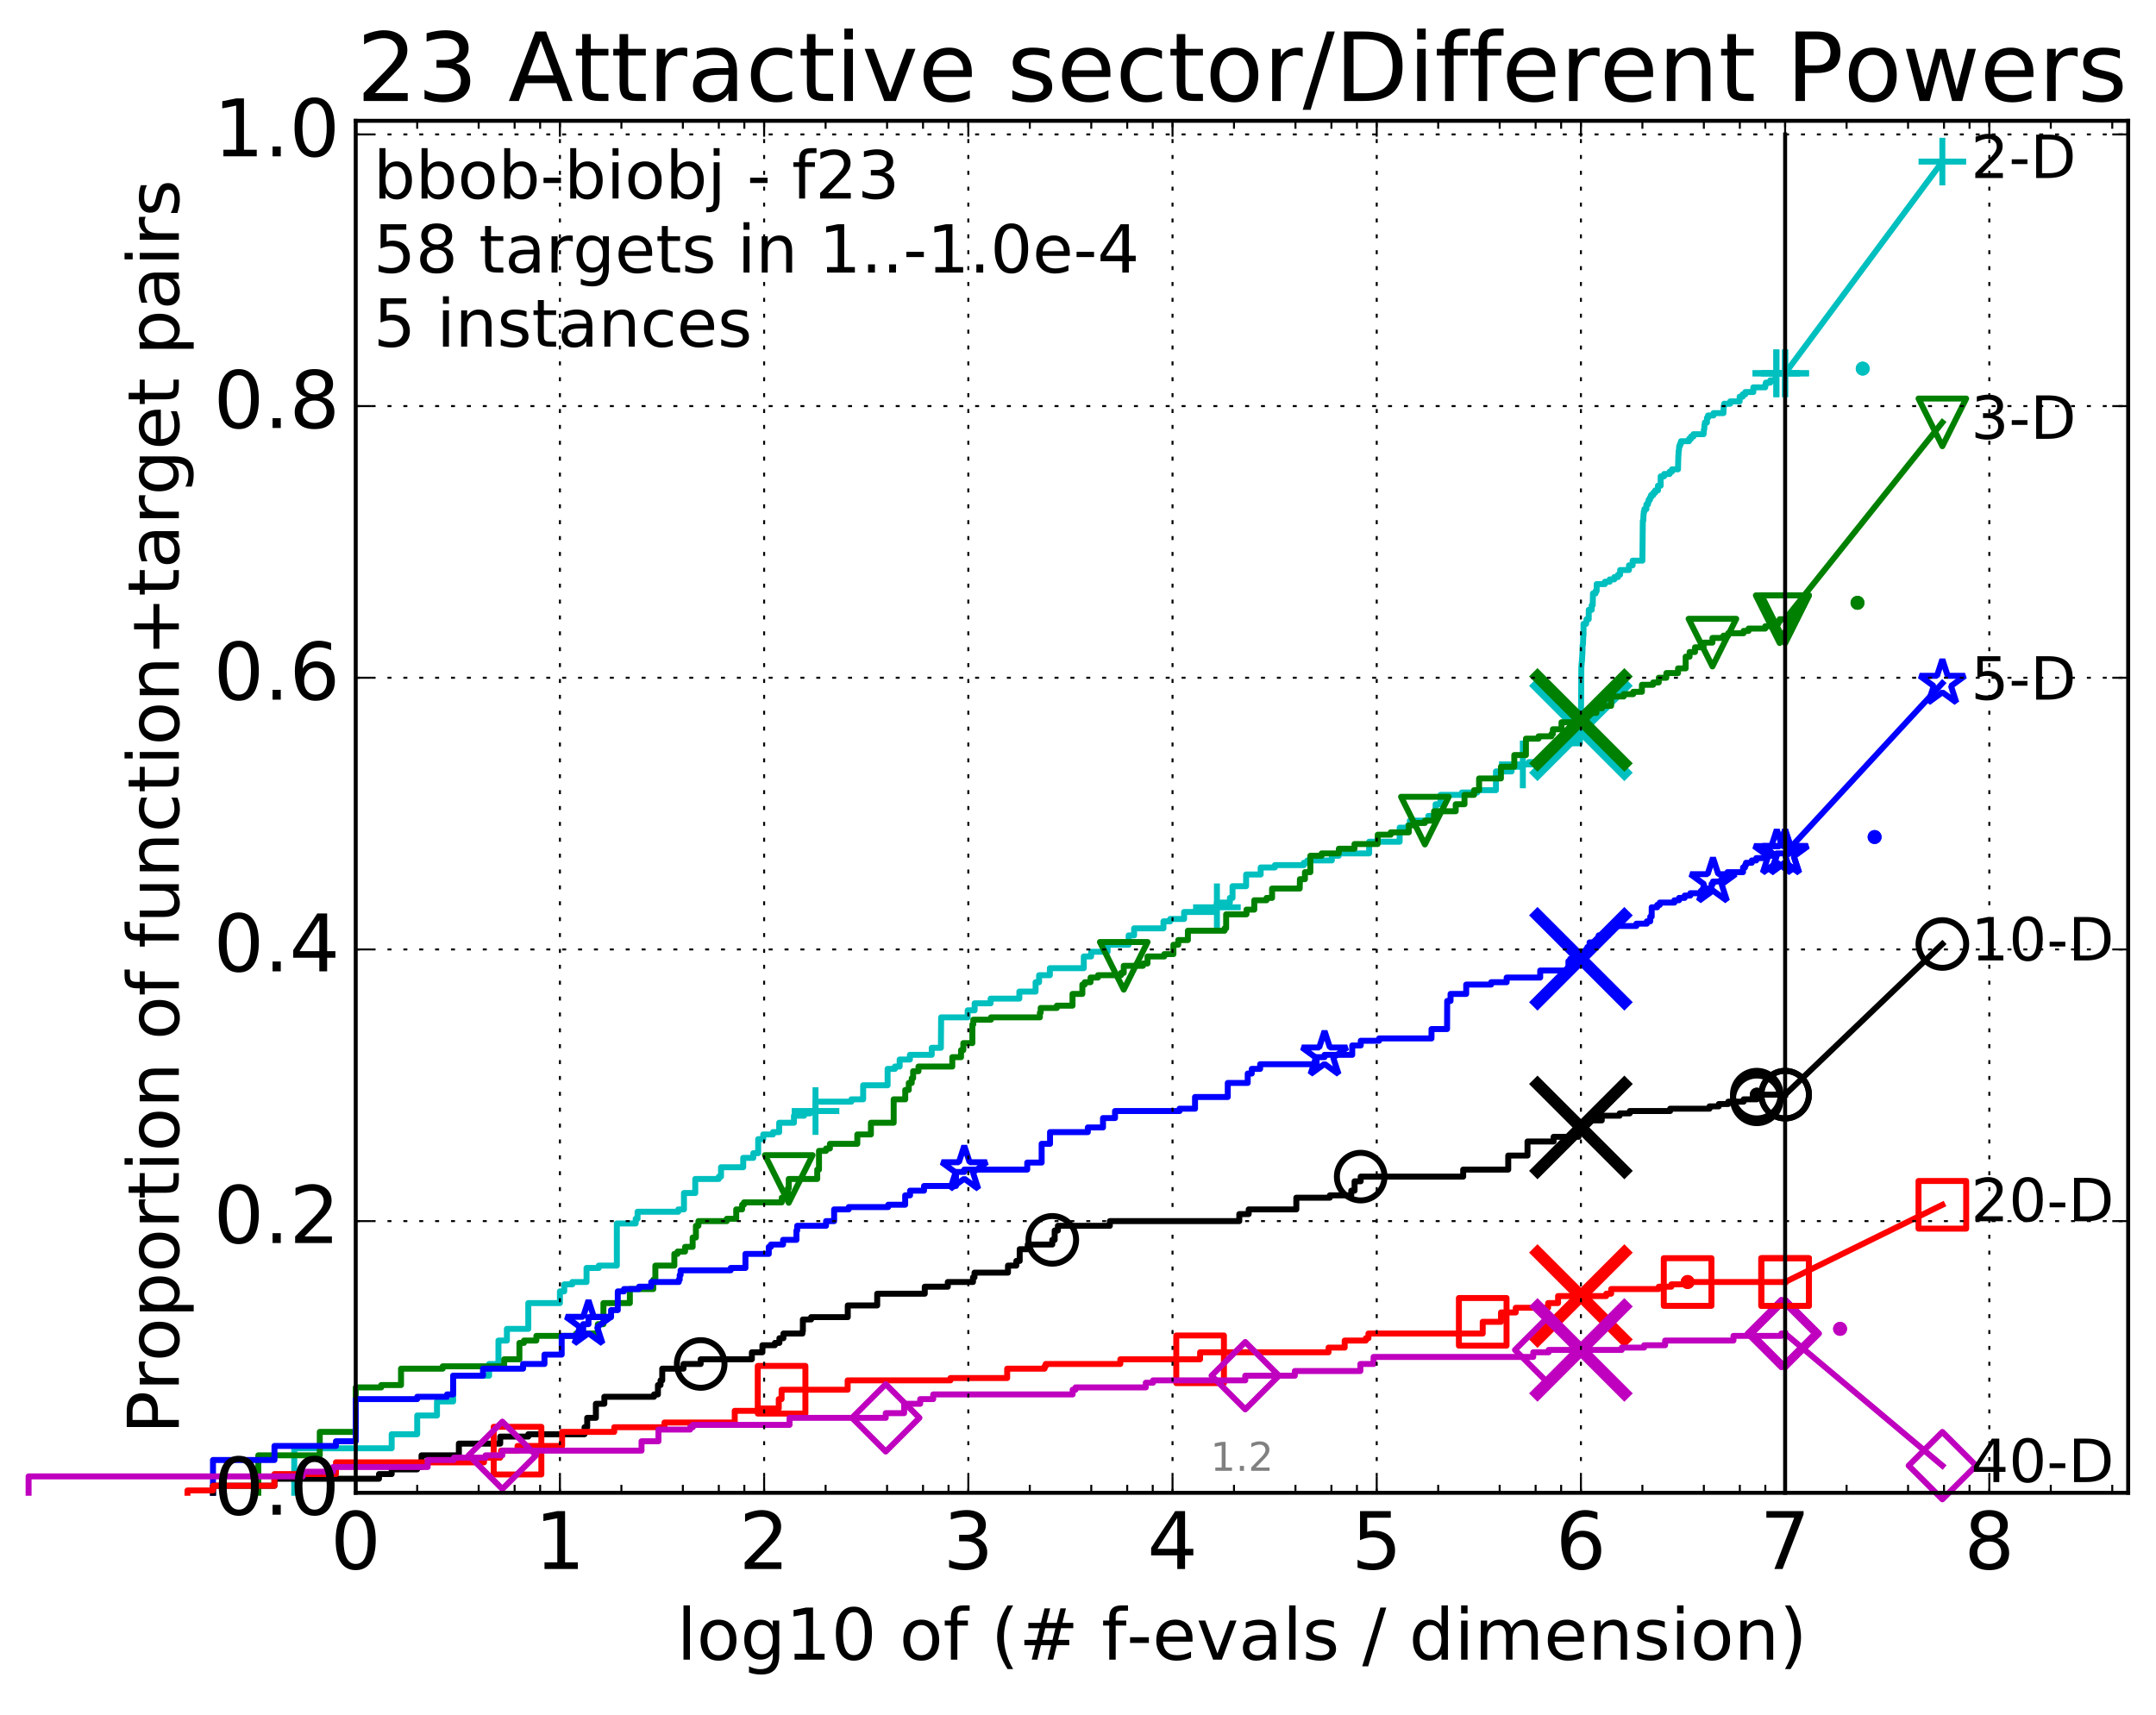 <?xml version="1.0" encoding="utf-8" standalone="no"?>
<!DOCTYPE svg PUBLIC "-//W3C//DTD SVG 1.1//EN"
  "http://www.w3.org/Graphics/SVG/1.1/DTD/svg11.dtd">
<!-- Created with matplotlib (http://matplotlib.org/) -->
<svg height="432pt" version="1.1" viewBox="0 0 543 432" width="543pt" xmlns="http://www.w3.org/2000/svg" xmlns:xlink="http://www.w3.org/1999/xlink">
 <defs>
  <style type="text/css">
*{stroke-linecap:butt;stroke-linejoin:round;stroke-miterlimit:100000;}
  </style>
 </defs>
 <g id="figure_1">
  <g id="patch_1">
   <path d="M 0 432.436 
L 543.192 432.436 
L 543.192 0 
L 0 0 
z
" style="fill:#ffffff;"/>
  </g>
  <g id="axes_1">
   <g id="patch_2">
    <path d="M 89.592 376.036 
L 535.992 376.036 
L 535.992 30.436 
L 89.592 30.436 
z
" style="fill:#ffffff;"/>
   </g>
   <g id="line2d_1">
    <defs>
     <path d="M 0 1.5 
C 0.398 1.5 0.779 1.342 1.061 1.061 
C 1.342 0.779 1.5 0.398 1.5 0 
C 1.5 -0.398 1.342 -0.779 1.061 -1.061 
C 0.779 -1.342 0.398 -1.5 0 -1.5 
C -0.398 -1.5 -0.779 -1.342 -1.061 -1.061 
C -1.342 -0.779 -1.5 -0.398 -1.5 0 
C -1.5 0.398 -1.342 0.779 -1.061 1.061 
C -0.779 1.342 -0.398 1.5 0 1.5 
z
" id="m0214e1f3df" style="stroke:#00bfbf;stroke-width:0.5;"/>
    </defs>
    <g>
     <use style="fill:#00bfbf;stroke:#00bfbf;stroke-width:0.5;" x="469.134" xlink:href="#m0214e1f3df" y="92.854"/>
     <use style="fill:#00bfbf;stroke:#00bfbf;stroke-width:0.5;" x="469.134" xlink:href="#m0214e1f3df" y="92.854"/>
    </g>
   </g>
   <g id="line2d_2">
    <path d="M 74.11 376.036 
L 74.11 364.827 
L 98.648 364.827 
L 98.648 361.287 
L 105.073 361.287 
L 105.073 356.567 
L 110.057 356.567 
L 110.057 353.028 
L 114.129 353.028 
L 114.129 346.538 
L 123.185 346.538 
L 123.185 343.588 
L 125.539 343.588 
L 125.539 337.689 
L 127.667 337.689 
L 127.667 334.739 
L 133.054 334.739 
L 133.054 328.249 
L 141.02 328.249 
L 141.02 325.299 
L 142.11 325.299 
L 142.11 323.53 
L 144.142 323.53 
L 144.142 322.94 
L 147.723 322.94 
L 147.723 319.4 
L 150.809 319.4 
L 150.809 318.81 
L 155.356 318.81 
L 155.356 308.191 
L 160.104 308.191 
L 160.104 307.011 
L 160.574 307.011 
L 160.574 305.241 
L 170.838 305.241 
L 170.838 304.651 
L 172.261 304.651 
L 172.261 300.521 
L 175.105 300.521 
L 175.105 296.981 
L 181.039 296.981 
L 181.039 296.391 
L 181.591 296.391 
L 181.591 294.031 
L 187.184 294.031 
L 187.184 291.672 
L 189.72 291.672 
L 189.72 290.492 
L 190.948 290.492 
L 190.948 286.952 
L 192.224 286.952 
L 192.224 285.772 
L 194.679 285.772 
L 194.679 285.182 
L 196.24 285.182 
L 196.24 282.822 
L 199.964 282.822 
L 199.964 281.052 
L 202.524 281.052 
L 202.524 280.462 
L 204.036 280.462 
L 204.036 279.872 
L 205.39 279.872 
L 205.39 277.513 
L 214.425 277.513 
L 214.425 276.923 
L 217.392 276.923 
L 217.392 273.383 
L 223.551 273.383 
L 223.551 269.253 
L 225.388 269.253 
L 225.388 268.663 
L 226.582 268.663 
L 226.582 266.893 
L 229.164 266.893 
L 229.164 265.713 
L 234.664 265.713 
L 234.664 263.943 
L 236.97 263.943 
L 237.031 256.274 
L 243.72 256.274 
L 243.72 254.504 
L 245.472 254.504 
L 245.472 252.734 
L 249.495 252.734 
L 249.495 251.554 
L 256.725 251.554 
L 256.725 249.784 
L 260.818 249.784 
L 260.818 247.424 
L 261.7 247.424 
L 261.7 245.655 
L 264.414 245.655 
L 264.414 243.885 
L 272.957 243.885 
L 272.957 240.935 
L 274.807 240.935 
L 274.807 239.755 
L 278.95 239.755 
L 278.95 237.985 
L 284.26 237.985 
L 284.26 235.625 
L 285.628 235.625 
L 285.628 233.855 
L 293.025 233.855 
L 293.025 232.085 
L 294.712 232.085 
L 294.712 231.495 
L 298.223 231.495 
L 298.223 229.726 
L 305.606 229.726 
L 305.606 228.546 
L 306.485 228.546 
L 306.485 227.366 
L 309.753 227.366 
L 309.753 226.186 
L 310.419 226.186 
L 310.419 223.236 
L 313.842 223.236 
L 313.842 220.286 
L 317.505 220.286 
L 317.505 218.516 
L 321.087 218.516 
L 321.087 217.926 
L 328.374 217.926 
L 328.374 217.336 
L 329.251 217.336 
L 329.251 216.746 
L 335.429 216.746 
L 335.429 215.566 
L 337.17 215.566 
L 337.17 214.977 
L 344.829 214.977 
L 344.829 212.027 
L 352.511 212.027 
L 352.511 208.487 
L 354.617 208.487 
L 354.617 207.897 
L 355.085 207.897 
L 355.085 206.717 
L 359.726 206.717 
L 359.726 205.537 
L 361.564 205.537 
L 361.564 202.587 
L 362.799 202.587 
L 362.799 200.227 
L 368.186 200.227 
L 368.186 199.637 
L 372.043 199.637 
L 372.043 199.048 
L 376.763 199.048 
L 376.763 194.328 
L 380.699 194.328 
L 380.699 193.148 
L 383.537 193.148 
L 383.537 192.558 
L 385.049 192.558 
L 385.049 191.968 
L 390.809 191.968 
L 390.809 189.608 
L 392.943 189.608 
L 392.943 187.248 
L 397.9 187.248 
L 397.9 183.708 
L 398.164 183.708 
L 398.27 167.78 
L 398.299 167.78 
L 398.38 166.6 
L 398.416 166.6 
L 398.515 164.83 
L 398.529 164.83 
L 398.598 162.47 
L 398.669 162.47 
L 398.759 160.11 
L 398.816 160.11 
L 398.816 157.16 
L 399.47 157.16 
L 399.573 155.98 
L 400.125 155.98 
L 400.136 153.62 
L 400.883 153.62 
L 400.883 152.44 
L 401.135 152.44 
L 401.194 149.491 
L 401.839 149.491 
L 401.839 148.901 
L 402.128 148.901 
L 402.128 147.131 
L 404.203 147.131 
L 404.203 146.541 
L 405.415 146.541 
L 405.415 145.951 
L 406.578 145.951 
L 406.578 145.361 
L 407.508 145.361 
L 407.508 144.771 
L 408.037 144.771 
L 408.037 143.591 
L 410.269 143.591 
L 410.269 142.411 
L 411.187 142.411 
L 411.187 141.231 
L 413.645 141.231 
L 413.753 131.202 
L 413.857 131.202 
L 413.944 129.432 
L 413.996 129.432 
L 413.996 128.842 
L 414.149 128.842 
L 414.149 128.252 
L 414.647 128.252 
L 414.647 127.072 
L 415.046 127.072 
L 415.046 126.482 
L 415.211 126.482 
L 415.211 125.892 
L 415.558 125.892 
L 415.558 125.302 
L 415.827 125.302 
L 415.827 124.712 
L 416.387 124.712 
L 416.387 124.122 
L 416.868 124.122 
L 416.868 123.532 
L 417.564 123.532 
L 417.564 122.352 
L 418.246 122.352 
L 418.246 119.993 
L 419.123 119.993 
L 419.123 119.403 
L 420.508 119.403 
L 420.508 118.813 
L 421.093 118.813 
L 421.093 118.223 
L 422.614 118.223 
L 422.705 114.683 
L 422.728 114.683 
L 422.785 113.503 
L 422.847 113.503 
L 422.921 112.323 
L 423.145 112.323 
L 423.145 111.733 
L 423.374 111.733 
L 423.374 111.143 
L 425.388 111.143 
L 425.388 110.553 
L 425.871 110.553 
L 425.871 109.963 
L 426.498 109.963 
L 426.498 109.373 
L 429.061 109.373 
L 429.138 108.193 
L 429.218 108.193 
L 429.291 107.013 
L 429.38 107.013 
L 429.38 106.423 
L 429.907 106.423 
L 429.907 105.243 
L 430.185 105.243 
L 430.185 104.654 
L 431.545 104.654 
L 431.545 104.064 
L 434.058 104.064 
L 434.12 102.294 
L 434.242 102.294 
L 434.242 101.704 
L 435.761 101.704 
L 435.761 101.114 
L 438.139 101.114 
L 438.139 99.934 
L 438.894 99.934 
L 438.894 99.344 
L 439.566 99.344 
L 439.566 98.754 
L 441.588 98.754 
L 441.588 97.574 
L 444.575 97.574 
L 444.575 96.984 
L 444.73 96.984 
L 444.73 96.394 
L 445.85 96.394 
L 445.85 95.804 
L 447.209 95.804 
L 447.209 94.624 
L 447.388 94.624 
L 447.388 94.034 
L 449.592 94.034 
L 449.592 94.034 
" style="fill:none;stroke:#00bfbf;stroke-linecap:square;stroke-width:1.5;"/>
   </g>
   <g id="line2d_3">
    <defs>
     <path d="M -6 0 
L 6 0 
M 0 6 
L 0 -6 
" id="m01c4183bb8" style="stroke:#00bfbf;stroke-width:1.5;"/>
    </defs>
    <g>
     <use style="fill:none;stroke:#00bfbf;stroke-width:1.5;" x="205.39" xlink:href="#m01c4183bb8" y="279.872"/>
     <use style="fill:none;stroke:#00bfbf;stroke-width:1.5;" x="306.485" xlink:href="#m01c4183bb8" y="228.546"/>
     <use style="fill:none;stroke:#00bfbf;stroke-width:1.5;" x="383.537" xlink:href="#m01c4183bb8" y="192.558"/>
     <use style="fill:none;stroke:#00bfbf;stroke-width:1.5;" x="447.388" xlink:href="#m01c4183bb8" y="94.034"/>
     <use style="fill:none;stroke:#00bfbf;stroke-width:1.5;" x="447.388" xlink:href="#m01c4183bb8" y="94.034"/>
     <use style="fill:none;stroke:#00bfbf;stroke-width:1.5;" x="449.592" xlink:href="#m01c4183bb8" y="94.034"/>
    </g>
   </g>
   <g id="line2d_4"/>
   <g id="line2d_5">
    <path clip-path="url(#p2eeffd4c66)" d="M 398.163 183.708 
" style="fill:none;stroke:#00bfbf;stroke-linecap:square;"/>
    <defs>
     <path d="M -12 12 
L 12 -12 
M -12 -12 
L 12 12 
" id="mae41b7a84a" style="stroke:#00bfbf;stroke-width:3.0;"/>
    </defs>
    <g clip-path="url(#p2eeffd4c66)">
     <use style="fill:#00bfbf;stroke:#00bfbf;stroke-width:3.0;" x="398.163" xlink:href="#mae41b7a84a" y="183.708"/>
    </g>
   </g>
   <g id="line2d_6">
    <defs>
     <path d="M 0 1.5 
C 0.398 1.5 0.779 1.342 1.061 1.061 
C 1.342 0.779 1.5 0.398 1.5 0 
C 1.5 -0.398 1.342 -0.779 1.061 -1.061 
C 0.779 -1.342 0.398 -1.5 0 -1.5 
C -0.398 -1.5 -0.779 -1.342 -1.061 -1.061 
C -1.342 -0.779 -1.5 -0.398 -1.5 0 
C -1.5 0.398 -1.342 0.779 -1.061 1.061 
C -0.779 1.342 -0.398 1.5 0 1.5 
z
" id="m21ba5c8d01" style="stroke:#008000;stroke-width:0.5;"/>
    </defs>
    <g>
     <use style="fill:#008000;stroke:#008000;stroke-width:0.5;" x="467.823" xlink:href="#m21ba5c8d01" y="151.851"/>
     <use style="fill:#008000;stroke:#008000;stroke-width:0.5;" x="467.823" xlink:href="#m21ba5c8d01" y="151.851"/>
    </g>
   </g>
   <g id="line2d_7">
    <path d="M 65.054 376.036 
L 65.054 366.597 
L 80.536 366.597 
L 80.536 360.697 
L 89.592 360.697 
L 89.592 349.488 
L 96.017 349.488 
L 96.017 348.898 
L 101.001 348.898 
L 101.001 344.768 
L 111.499 344.768 
L 111.499 344.178 
L 126.98 344.178 
L 126.98 342.408 
L 130.818 342.408 
L 130.818 338.279 
L 131.964 338.279 
L 131.964 337.689 
L 135.086 337.689 
L 135.086 336.509 
L 145.092 336.509 
L 145.092 335.919 
L 150.567 335.919 
L 150.567 333.559 
L 151.978 333.559 
L 151.978 328.249 
L 158.631 328.249 
L 158.631 324.71 
L 164.542 324.71 
L 164.542 322.35 
L 165.056 322.35 
L 165.056 318.81 
L 169.836 318.81 
L 169.836 315.86 
L 170.641 315.86 
L 170.641 315.27 
L 172.535 315.27 
L 172.535 314.09 
L 174.448 314.09 
L 174.448 311.73 
L 175.266 311.73 
L 175.266 308.781 
L 175.9 308.781 
L 175.9 307.601 
L 183.055 307.601 
L 183.055 307.011 
L 185.42 307.011 
L 185.42 304.651 
L 186.899 304.651 
L 186.899 303.471 
L 187.372 303.471 
L 187.372 302.881 
L 196.89 302.881 
L 196.89 301.701 
L 198.423 301.701 
L 198.423 299.341 
L 198.65 299.341 
L 198.65 296.981 
L 205.824 296.981 
L 205.824 294.621 
L 206.269 294.621 
L 206.269 289.902 
L 208.042 289.902 
L 208.042 289.312 
L 209.02 289.312 
L 209.02 288.132 
L 215.919 288.132 
L 215.919 285.772 
L 219.34 285.772 
L 219.34 282.822 
L 225.079 282.822 
L 225.079 276.923 
L 227.99 276.923 
L 227.99 274.563 
L 228.882 274.563 
L 228.882 272.793 
L 229.627 272.793 
L 229.627 271.613 
L 229.976 271.613 
L 229.976 269.843 
L 231.322 269.843 
L 231.322 268.663 
L 239.841 268.663 
L 239.841 266.303 
L 242.047 266.303 
L 242.047 264.533 
L 242.622 264.533 
L 242.622 262.763 
L 244.896 262.763 
L 244.896 258.044 
L 245.13 258.044 
L 245.13 256.864 
L 249.582 256.864 
L 249.582 256.274 
L 261.9 256.274 
L 261.9 255.094 
L 262.099 255.094 
L 262.099 253.914 
L 266.177 253.914 
L 266.177 253.324 
L 270.12 253.324 
L 270.12 250.374 
L 272.597 250.374 
L 272.597 248.014 
L 273.194 248.014 
L 273.194 247.424 
L 274.661 247.424 
L 274.661 246.245 
L 276.535 246.245 
L 276.535 245.655 
L 282.34 245.655 
L 282.34 245.065 
L 283.021 245.065 
L 283.021 243.295 
L 287.857 243.295 
L 287.857 242.705 
L 289.006 242.705 
L 289.006 240.935 
L 293.231 240.935 
L 293.231 240.345 
L 295.532 240.345 
L 295.532 237.985 
L 296.744 237.985 
L 296.744 236.805 
L 299.175 236.805 
L 299.175 234.445 
L 308.413 234.445 
L 308.413 233.855 
L 308.81 233.855 
L 308.81 230.316 
L 313.935 230.316 
L 313.935 229.136 
L 315.898 229.136 
L 315.898 226.776 
L 318.99 226.776 
L 318.99 226.186 
L 320.377 226.186 
L 320.377 223.826 
L 327.336 223.826 
L 327.395 221.466 
L 328.655 221.466 
L 328.655 219.696 
L 330.02 219.696 
L 330.02 215.566 
L 332.864 215.566 
L 332.864 214.977 
L 337.174 214.977 
L 337.194 213.797 
L 341.134 213.797 
L 341.134 212.617 
L 346.959 212.617 
L 346.997 210.257 
L 350.269 210.257 
L 350.269 209.667 
L 354.813 209.667 
L 354.813 207.897 
L 356.4 207.897 
L 356.4 207.307 
L 358.863 207.307 
L 358.863 206.717 
L 361.171 206.717 
L 361.171 204.357 
L 366.63 204.357 
L 366.63 202.587 
L 368.84 202.587 
L 368.84 200.227 
L 371.252 200.227 
L 371.252 199.048 
L 372.516 199.048 
L 372.516 196.098 
L 378.017 196.098 
L 378.017 193.148 
L 381.382 193.148 
L 381.382 190.198 
L 384.315 190.198 
L 384.315 186.068 
L 387.5 186.068 
L 387.5 185.478 
L 390.733 185.478 
L 390.733 184.888 
L 391.101 184.888 
L 391.101 183.708 
L 393.278 183.708 
L 393.278 181.939 
L 397.922 181.939 
L 397.922 181.349 
L 399.573 181.349 
L 399.573 179.579 
L 402.064 179.579 
L 402.064 178.399 
L 403.485 178.399 
L 403.485 177.809 
L 405.77 177.809 
L 405.77 175.449 
L 408.943 175.449 
L 408.943 174.859 
L 411.335 174.859 
L 411.335 174.269 
L 413.524 174.269 
L 413.524 172.499 
L 416.351 172.499 
L 416.351 171.909 
L 417.77 171.909 
L 417.77 170.729 
L 419.679 170.729 
L 419.679 169.549 
L 422.621 169.549 
L 422.621 168.369 
L 424.541 168.369 
L 424.541 165.42 
L 425.534 165.42 
L 425.534 164.24 
L 426.899 164.24 
L 426.899 163.06 
L 429.066 163.06 
L 429.066 161.88 
L 431.284 161.88 
L 431.284 160.7 
L 434.062 160.7 
L 434.062 160.11 
L 435.232 160.11 
L 435.232 159.52 
L 439.121 159.52 
L 439.121 158.93 
L 440.38 158.93 
L 440.38 158.34 
L 444.578 158.34 
L 444.578 157.75 
L 445.713 157.75 
L 445.713 157.16 
L 447.869 157.16 
L 447.869 156.57 
L 448.223 156.57 
L 448.223 155.98 
L 449.592 155.98 
L 449.592 155.98 
" style="fill:none;stroke:#008000;stroke-linecap:square;stroke-width:1.5;"/>
   </g>
   <g id="line2d_8">
    <defs>
     <path d="M -0 6 
L 6 -6 
L -6 -6 
z
" id="md5cd5fa1e2" style="stroke:#008000;stroke-linejoin:miter;stroke-width:1.5;"/>
    </defs>
    <g>
     <use style="fill:none;stroke:#008000;stroke-linejoin:miter;stroke-width:1.5;" x="198.65" xlink:href="#md5cd5fa1e2" y="296.981"/>
     <use style="fill:none;stroke:#008000;stroke-linejoin:miter;stroke-width:1.5;" x="283.021" xlink:href="#md5cd5fa1e2" y="243.295"/>
     <use style="fill:none;stroke:#008000;stroke-linejoin:miter;stroke-width:1.5;" x="358.863" xlink:href="#md5cd5fa1e2" y="206.717"/>
     <use style="fill:none;stroke:#008000;stroke-linejoin:miter;stroke-width:1.5;" x="431.284" xlink:href="#md5cd5fa1e2" y="161.88"/>
     <use style="fill:none;stroke:#008000;stroke-linejoin:miter;stroke-width:1.5;" x="448.223" xlink:href="#md5cd5fa1e2" y="155.98"/>
     <use style="fill:none;stroke:#008000;stroke-linejoin:miter;stroke-width:1.5;" x="449.592" xlink:href="#md5cd5fa1e2" y="155.98"/>
    </g>
   </g>
   <g id="line2d_9"/>
   <g id="line2d_10">
    <path clip-path="url(#p2eeffd4c66)" d="M 398.163 181.349 
" style="fill:none;stroke:#008000;stroke-linecap:square;"/>
    <defs>
     <path d="M -12 12 
L 12 -12 
M -12 -12 
L 12 12 
" id="m5104958c91" style="stroke:#008000;stroke-width:3.0;"/>
    </defs>
    <g clip-path="url(#p2eeffd4c66)">
     <use style="fill:#008000;stroke:#008000;stroke-width:3.0;" x="398.163" xlink:href="#m5104958c91" y="181.349"/>
    </g>
   </g>
   <g id="line2d_11">
    <defs>
     <path d="M 0 1.5 
C 0.398 1.5 0.779 1.342 1.061 1.061 
C 1.342 0.779 1.5 0.398 1.5 0 
C 1.5 -0.398 1.342 -0.779 1.061 -1.061 
C 0.779 -1.342 0.398 -1.5 0 -1.5 
C -0.398 -1.5 -0.779 -1.342 -1.061 -1.061 
C -1.342 -0.779 -1.5 -0.398 -1.5 0 
C -1.5 0.398 -1.342 0.779 -1.061 1.061 
C -0.779 1.342 -0.398 1.5 0 1.5 
z
" id="m3ca2b09464" style="stroke:#0000ff;stroke-width:0.5;"/>
    </defs>
    <g>
     <use style="fill:#0000ff;stroke:#0000ff;stroke-width:0.5;" x="472.131" xlink:href="#m3ca2b09464" y="210.847"/>
     <use style="fill:#0000ff;stroke:#0000ff;stroke-width:0.5;" x="472.131" xlink:href="#m3ca2b09464" y="210.847"/>
    </g>
   </g>
   <g id="line2d_12">
    <path d="M 53.645 376.036 
L 53.645 367.777 
L 69.126 367.777 
L 69.126 364.237 
L 84.608 364.237 
L 84.608 363.057 
L 89.592 363.057 
L 89.592 352.438 
L 105.073 352.438 
L 105.073 351.848 
L 112.588 351.848 
L 112.588 351.258 
L 114.129 351.258 
L 114.129 346.538 
L 121.644 346.538 
L 121.644 344.768 
L 131.74 344.768 
L 131.74 343.588 
L 137.126 343.588 
L 137.126 341.228 
L 141.463 341.228 
L 141.463 336.509 
L 146.88 336.509 
L 146.88 333.559 
L 148.214 333.559 
L 148.214 331.789 
L 153.899 331.789 
L 153.899 330.019 
L 155.59 330.019 
L 155.59 325.299 
L 157.162 325.299 
L 157.162 324.71 
L 160.943 324.71 
L 160.943 324.12 
L 164.017 324.12 
L 164.017 322.94 
L 170.955 322.94 
L 170.955 322.35 
L 171.188 322.35 
L 171.188 321.17 
L 171.418 321.17 
L 171.418 319.99 
L 184.031 319.99 
L 184.031 319.4 
L 187.742 319.4 
L 187.742 315.86 
L 193.623 315.86 
L 193.623 314.09 
L 194.168 314.09 
L 194.168 313.5 
L 197.217 313.5 
L 197.217 312.32 
L 200.593 312.32 
L 200.593 309.96 
L 200.779 309.96 
L 200.779 308.781 
L 208.042 308.781 
L 208.042 307.601 
L 210.079 307.601 
L 210.079 304.651 
L 213.756 304.651 
L 213.756 304.061 
L 223.7 304.061 
L 223.7 303.471 
L 227.972 303.471 
L 227.972 301.111 
L 229.203 301.111 
L 229.203 299.931 
L 232.72 299.931 
L 232.72 298.751 
L 240.767 298.751 
L 240.767 295.211 
L 242.854 295.211 
L 242.854 294.621 
L 258.713 294.621 
L 258.713 292.852 
L 262.344 292.852 
L 262.344 288.132 
L 264.457 288.132 
L 264.457 285.182 
L 273.976 285.182 
L 273.976 284.002 
L 277.796 284.002 
L 277.796 281.642 
L 280.823 281.642 
L 280.823 279.872 
L 297.079 279.872 
L 297.079 279.282 
L 300.975 279.282 
L 300.975 276.333 
L 309.222 276.333 
L 309.222 272.793 
L 314.244 272.793 
L 314.244 270.433 
L 315.266 270.433 
L 315.266 269.253 
L 317.378 269.253 
L 317.378 268.073 
L 331.597 268.073 
L 331.597 266.303 
L 333.595 266.303 
L 333.595 265.713 
L 340.57 265.713 
L 340.57 263.353 
L 342.713 263.353 
L 342.713 262.173 
L 347.331 262.173 
L 347.331 261.584 
L 360.529 261.584 
L 360.529 259.224 
L 364.451 259.224 
L 364.481 252.144 
L 365.325 252.144 
L 365.325 250.374 
L 369.271 250.374 
L 369.271 248.014 
L 375.557 248.014 
L 375.557 247.424 
L 379.461 247.424 
L 379.461 246.245 
L 387.91 246.245 
L 387.91 244.475 
L 395.016 244.475 
L 395.016 242.115 
L 395.473 242.115 
L 395.473 241.525 
L 398.265 241.525 
L 398.265 239.755 
L 399.797 239.755 
L 399.797 238.575 
L 400.347 238.575 
L 400.347 237.395 
L 402.624 237.395 
L 402.629 235.625 
L 405.087 235.625 
L 405.087 234.445 
L 406.197 234.445 
L 406.197 233.265 
L 412.126 233.265 
L 412.126 232.675 
L 414.763 232.675 
L 414.763 232.085 
L 415.625 232.085 
L 415.625 230.905 
L 415.986 230.905 
L 415.989 228.546 
L 417.374 228.546 
L 417.374 227.956 
L 418.021 227.956 
L 418.021 227.366 
L 421.7 227.366 
L 421.7 226.776 
L 422.882 226.776 
L 422.882 226.186 
L 424.291 226.186 
L 424.291 225.596 
L 425.711 225.596 
L 425.711 225.006 
L 428.38 225.006 
L 428.38 224.416 
L 429.692 224.416 
L 429.692 223.826 
L 431.069 223.826 
L 431.069 222.646 
L 431.421 222.646 
L 431.421 222.056 
L 433.515 222.056 
L 433.515 221.466 
L 434.564 221.466 
L 434.564 220.876 
L 435.078 220.876 
L 435.078 219.696 
L 438.991 219.696 
L 438.991 218.516 
L 439.496 218.516 
L 439.496 217.926 
L 439.738 217.926 
L 439.738 217.336 
L 441.202 217.336 
L 441.202 216.746 
L 442.321 216.746 
L 442.321 216.156 
L 444.893 216.156 
L 444.893 215.566 
L 447.492 215.566 
L 447.492 214.977 
L 449.592 214.977 
L 449.592 214.977 
" style="fill:none;stroke:#0000ff;stroke-linecap:square;stroke-width:1.5;"/>
   </g>
   <g id="line2d_13">
    <defs>
     <path d="M 0 -6 
L -1.347 -1.854 
L -5.706 -1.854 
L -2.18 0.708 
L -3.527 4.854 
L -0 2.292 
L 3.527 4.854 
L 2.18 0.708 
L 5.706 -1.854 
L 1.347 -1.854 
z
" id="m4f96e488a7" style="stroke:#0000ff;stroke-linejoin:bevel;stroke-width:1.5;"/>
    </defs>
    <g>
     <use style="fill:none;stroke:#0000ff;stroke-linejoin:bevel;stroke-width:1.5;" x="148.214" xlink:href="#m4f96e488a7" y="333.559"/>
     <use style="fill:none;stroke:#0000ff;stroke-linejoin:bevel;stroke-width:1.5;" x="242.854" xlink:href="#m4f96e488a7" y="294.621"/>
     <use style="fill:none;stroke:#0000ff;stroke-linejoin:bevel;stroke-width:1.5;" x="333.595" xlink:href="#m4f96e488a7" y="265.713"/>
     <use style="fill:none;stroke:#0000ff;stroke-linejoin:bevel;stroke-width:1.5;" x="431.421" xlink:href="#m4f96e488a7" y="222.056"/>
     <use style="fill:none;stroke:#0000ff;stroke-linejoin:bevel;stroke-width:1.5;" x="447.492" xlink:href="#m4f96e488a7" y="214.977"/>
     <use style="fill:none;stroke:#0000ff;stroke-linejoin:bevel;stroke-width:1.5;" x="449.592" xlink:href="#m4f96e488a7" y="214.977"/>
    </g>
   </g>
   <g id="line2d_14"/>
   <g id="line2d_15">
    <path clip-path="url(#p2eeffd4c66)" d="M 398.163 241.525 
" style="fill:none;stroke:#0000ff;stroke-linecap:square;"/>
    <defs>
     <path d="M -12 12 
L 12 -12 
M -12 -12 
L 12 12 
" id="m5b90959b23" style="stroke:#0000ff;stroke-width:3.0;"/>
    </defs>
    <g clip-path="url(#p2eeffd4c66)">
     <use style="fill:#0000ff;stroke:#0000ff;stroke-width:3.0;" x="398.163" xlink:href="#m5b90959b23" y="241.525"/>
    </g>
   </g>
   <g id="line2d_16">
    <defs>
     <path d="M 0 1.5 
C 0.398 1.5 0.779 1.342 1.061 1.061 
C 1.342 0.779 1.5 0.398 1.5 0 
C 1.5 -0.398 1.342 -0.779 1.061 -1.061 
C 0.779 -1.342 0.398 -1.5 0 -1.5 
C -0.398 -1.5 -0.779 -1.342 -1.061 -1.061 
C -1.342 -0.779 -1.5 -0.398 -1.5 0 
C -1.5 0.398 -1.342 0.779 -1.061 1.061 
C -0.779 1.342 -0.398 1.5 0 1.5 
z
" id="md4f79462bb" style="stroke:#000000;stroke-width:0.5;"/>
    </defs>
    <g>
     <use style="stroke:#000000;stroke-width:0.5;" x="442.456" xlink:href="#md4f79462bb" y="275.743"/>
     <use style="stroke:#000000;stroke-width:0.5;" x="442.456" xlink:href="#md4f79462bb" y="275.743"/>
    </g>
   </g>
   <g id="line2d_17">
    <path d="M 53.645 376.036 
L 53.645 374.266 
L 69.126 374.266 
L 69.126 372.496 
L 95.452 372.496 
L 95.452 371.317 
L 98.648 371.317 
L 98.648 370.137 
L 105.073 370.137 
L 105.073 369.547 
L 106.163 369.547 
L 106.163 366.597 
L 115.571 366.597 
L 115.571 363.647 
L 125.981 363.647 
L 125.981 361.877 
L 133.054 361.877 
L 133.054 361.287 
L 147.221 361.287 
L 147.221 359.517 
L 147.888 359.517 
L 147.888 357.157 
L 150.076 357.157 
L 150.076 353.618 
L 152.205 353.618 
L 152.205 351.848 
L 164.724 351.848 
L 164.724 351.258 
L 165.706 351.258 
L 165.706 348.898 
L 166.362 348.898 
L 166.362 347.718 
L 166.789 347.718 
L 166.789 344.768 
L 172.15 344.768 
L 172.15 343.588 
L 176.47 343.588 
L 176.47 342.408 
L 189.364 342.408 
L 189.364 340.639 
L 192.02 340.639 
L 192.02 338.869 
L 195.159 338.869 
L 195.159 338.279 
L 196.297 338.279 
L 196.297 337.099 
L 197.307 337.099 
L 197.307 335.919 
L 202.107 335.919 
L 202.107 335.329 
L 202.208 335.329 
L 202.208 332.379 
L 204.287 332.379 
L 204.287 331.789 
L 213.514 331.789 
L 213.514 328.839 
L 220.928 328.839 
L 220.928 325.889 
L 232.907 325.889 
L 232.907 324.12 
L 238.706 324.12 
L 238.706 322.94 
L 245.054 322.94 
L 245.054 321.76 
L 245.434 321.76 
L 245.434 320.58 
L 253.864 320.58 
L 253.864 318.81 
L 255.969 318.81 
L 255.969 317.63 
L 256.818 317.63 
L 256.818 314.68 
L 258.844 314.68 
L 258.844 313.5 
L 265.022 313.5 
L 265.022 312.32 
L 265.625 312.32 
L 265.625 309.96 
L 266.438 309.96 
L 266.438 308.781 
L 279.52 308.781 
L 279.52 307.601 
L 312.123 307.601 
L 312.123 305.831 
L 314.488 305.831 
L 314.488 304.651 
L 326.486 304.651 
L 326.486 301.701 
L 334.926 301.701 
L 334.926 301.111 
L 340.322 301.111 
L 340.322 299.931 
L 341.157 299.931 
L 341.157 297.571 
L 342.699 297.571 
L 342.699 296.391 
L 368.512 296.391 
L 368.512 294.621 
L 379.857 294.621 
L 379.857 291.082 
L 384.711 291.082 
L 384.711 287.542 
L 391.287 287.542 
L 391.287 286.362 
L 397.56 286.362 
L 397.56 284.002 
L 399.047 284.002 
L 399.047 282.232 
L 403.416 282.232 
L 403.416 281.052 
L 407.916 281.052 
L 407.916 280.462 
L 410.47 280.462 
L 410.47 279.872 
L 420.635 279.872 
L 420.635 279.282 
L 430.56 279.282 
L 430.56 278.692 
L 432.894 278.692 
L 432.894 278.102 
L 435.264 278.102 
L 435.264 277.513 
L 439.148 277.513 
L 439.148 276.923 
L 442.456 276.923 
L 442.456 275.743 
L 449.592 275.743 
" style="fill:none;stroke:#000000;stroke-linecap:square;stroke-width:1.5;"/>
   </g>
   <g id="line2d_18">
    <defs>
     <path d="M 0 6 
C 1.591 6 3.117 5.368 4.243 4.243 
C 5.368 3.117 6 1.591 6 0 
C 6 -1.591 5.368 -3.117 4.243 -4.243 
C 3.117 -5.368 1.591 -6 0 -6 
C -1.591 -6 -3.117 -5.368 -4.243 -4.243 
C -5.368 -3.117 -6 -1.591 -6 0 
C -6 1.591 -5.368 3.117 -4.243 4.243 
C -3.117 5.368 -1.591 6 0 6 
z
" id="mb53909e10f" style="stroke:#000000;stroke-width:1.5;"/>
    </defs>
    <g>
     <use style="fill:none;stroke:#000000;stroke-width:1.5;" x="176.47" xlink:href="#mb53909e10f" y="343.588"/>
     <use style="fill:none;stroke:#000000;stroke-width:1.5;" x="265.022" xlink:href="#mb53909e10f" y="312.32"/>
     <use style="fill:none;stroke:#000000;stroke-width:1.5;" x="342.699" xlink:href="#mb53909e10f" y="296.391"/>
     <use style="fill:none;stroke:#000000;stroke-width:1.5;" x="442.456" xlink:href="#mb53909e10f" y="276.923"/>
     <use style="fill:none;stroke:#000000;stroke-width:1.5;" x="442.456" xlink:href="#mb53909e10f" y="275.743"/>
     <use style="fill:none;stroke:#000000;stroke-width:1.5;" x="449.592" xlink:href="#mb53909e10f" y="275.743"/>
    </g>
   </g>
   <g id="line2d_19"/>
   <g id="line2d_20">
    <path clip-path="url(#p2eeffd4c66)" d="M 398.163 284.002 
" style="fill:none;stroke:#000000;stroke-linecap:square;"/>
    <defs>
     <path d="M -12 12 
L 12 -12 
M -12 -12 
L 12 12 
" id="mfb1cbea64e" style="stroke:#000000;stroke-width:3.0;"/>
    </defs>
    <g clip-path="url(#p2eeffd4c66)">
     <use style="stroke:#000000;stroke-width:3.0;" x="398.163" xlink:href="#mfb1cbea64e" y="284.002"/>
    </g>
   </g>
   <g id="line2d_21">
    <defs>
     <path d="M 0 1.5 
C 0.398 1.5 0.779 1.342 1.061 1.061 
C 1.342 0.779 1.5 0.398 1.5 0 
C 1.5 -0.398 1.342 -0.779 1.061 -1.061 
C 0.779 -1.342 0.398 -1.5 0 -1.5 
C -0.398 -1.5 -0.779 -1.342 -1.061 -1.061 
C -1.342 -0.779 -1.5 -0.398 -1.5 0 
C -1.5 0.398 -1.342 0.779 -1.061 1.061 
C -0.779 1.342 -0.398 1.5 0 1.5 
z
" id="mf4ea7d4f2f" style="stroke:#ff0000;stroke-width:0.5;"/>
    </defs>
    <g>
     <use style="fill:#ff0000;stroke:#ff0000;stroke-width:0.5;" x="425.035" xlink:href="#mf4ea7d4f2f" y="322.94"/>
     <use style="fill:#ff0000;stroke:#ff0000;stroke-width:0.5;" x="425.035" xlink:href="#mf4ea7d4f2f" y="322.94"/>
    </g>
   </g>
   <g id="line2d_22">
    <path d="M 47.219 376.036 
L 47.219 375.446 
L 53.645 375.446 
L 53.645 374.266 
L 69.126 374.266 
L 69.126 371.317 
L 84.608 371.317 
L 84.608 368.367 
L 121.909 368.367 
L 121.909 367.187 
L 125.981 367.187 
L 125.981 366.597 
L 126.199 366.597 
L 126.199 365.417 
L 130.343 365.417 
L 130.343 364.237 
L 141.572 364.237 
L 141.572 360.697 
L 154.7 360.697 
L 154.7 359.517 
L 167.346 359.517 
L 167.346 358.337 
L 185.049 358.337 
L 185.049 355.388 
L 191.173 355.388 
L 191.173 354.798 
L 196.136 354.798 
L 196.136 352.438 
L 196.844 352.438 
L 196.844 350.078 
L 213.483 350.078 
L 213.483 347.718 
L 239.382 347.718 
L 239.382 347.128 
L 253.66 347.128 
L 253.66 344.768 
L 263.077 344.768 
L 263.077 344.178 
L 263.369 344.178 
L 263.369 343.588 
L 282.159 343.588 
L 282.159 342.408 
L 302.251 342.408 
L 302.251 340.639 
L 334.605 340.639 
L 334.605 339.459 
L 338.669 339.459 
L 338.669 337.689 
L 343.992 337.689 
L 343.992 337.099 
L 344.65 337.099 
L 344.65 335.919 
L 373.431 335.919 
L 373.431 332.969 
L 378.036 332.969 
L 378.036 330.609 
L 381.745 330.609 
L 381.745 329.429 
L 389.899 329.429 
L 389.899 328.249 
L 392.407 328.249 
L 392.407 326.479 
L 404.54 326.479 
L 404.54 325.889 
L 405.775 325.889 
L 405.775 324.71 
L 417.774 324.71 
L 417.774 324.12 
L 420.942 324.12 
L 420.942 323.53 
L 425.035 323.53 
L 425.035 322.94 
L 449.592 322.94 
" style="fill:none;stroke:#ff0000;stroke-linecap:square;stroke-width:1.5;"/>
   </g>
   <g id="line2d_23">
    <defs>
     <path d="M -6 6 
L 6 6 
L 6 -6 
L -6 -6 
z
" id="me3ccf2d8db" style="stroke:#ff0000;stroke-linejoin:miter;stroke-width:1.5;"/>
    </defs>
    <g>
     <use style="fill:none;stroke:#ff0000;stroke-linejoin:miter;stroke-width:1.5;" x="130.343" xlink:href="#me3ccf2d8db" y="365.417"/>
     <use style="fill:none;stroke:#ff0000;stroke-linejoin:miter;stroke-width:1.5;" x="196.844" xlink:href="#me3ccf2d8db" y="350.078"/>
     <use style="fill:none;stroke:#ff0000;stroke-linejoin:miter;stroke-width:1.5;" x="302.251" xlink:href="#me3ccf2d8db" y="342.408"/>
     <use style="fill:none;stroke:#ff0000;stroke-linejoin:miter;stroke-width:1.5;" x="373.431" xlink:href="#me3ccf2d8db" y="332.969"/>
     <use style="fill:none;stroke:#ff0000;stroke-linejoin:miter;stroke-width:1.5;" x="425.035" xlink:href="#me3ccf2d8db" y="322.94"/>
     <use style="fill:none;stroke:#ff0000;stroke-linejoin:miter;stroke-width:1.5;" x="449.592" xlink:href="#me3ccf2d8db" y="322.94"/>
    </g>
   </g>
   <g id="line2d_24"/>
   <g id="line2d_25">
    <path clip-path="url(#p2eeffd4c66)" d="M 398.163 326.479 
" style="fill:none;stroke:#ff0000;stroke-linecap:square;"/>
    <defs>
     <path d="M -12 12 
L 12 -12 
M -12 -12 
L 12 12 
" id="m8cc5e7888d" style="stroke:#ff0000;stroke-width:3.0;"/>
    </defs>
    <g clip-path="url(#p2eeffd4c66)">
     <use style="fill:#ff0000;stroke:#ff0000;stroke-width:3.0;" x="398.163" xlink:href="#m8cc5e7888d" y="326.479"/>
    </g>
   </g>
   <g id="line2d_26">
    <defs>
     <path d="M 0 1.5 
C 0.398 1.5 0.779 1.342 1.061 1.061 
C 1.342 0.779 1.5 0.398 1.5 0 
C 1.5 -0.398 1.342 -0.779 1.061 -1.061 
C 0.779 -1.342 0.398 -1.5 0 -1.5 
C -0.398 -1.5 -0.779 -1.342 -1.061 -1.061 
C -1.342 -0.779 -1.5 -0.398 -1.5 0 
C -1.5 0.398 -1.342 0.779 -1.061 1.061 
C -0.779 1.342 -0.398 1.5 0 1.5 
z
" id="m38928714f3" style="stroke:#bf00bf;stroke-width:0.5;"/>
    </defs>
    <g>
     <use style="fill:#bf00bf;stroke:#bf00bf;stroke-width:0.5;" x="463.433" xlink:href="#m38928714f3" y="334.739"/>
     <use style="fill:#bf00bf;stroke:#bf00bf;stroke-width:0.5;" x="463.433" xlink:href="#m38928714f3" y="334.739"/>
    </g>
   </g>
   <g id="line2d_27">
    <path d="M 7.2 376.036 
L 7.2 371.907 
L 76.239 371.907 
L 76.239 370.727 
L 83.899 370.727 
L 83.899 369.547 
L 107.704 369.547 
L 107.704 367.777 
L 114.315 367.777 
L 114.315 367.187 
L 122.3 367.187 
L 122.3 366.597 
L 126.522 366.597 
L 126.522 365.417 
L 161.575 365.417 
L 161.575 363.057 
L 165.835 363.057 
L 165.835 360.107 
L 173.818 360.107 
L 173.818 359.517 
L 174.502 359.517 
L 174.502 358.927 
L 198.852 358.927 
L 198.852 357.157 
L 223.077 357.157 
L 223.077 355.978 
L 227.711 355.978 
L 227.711 353.618 
L 231.754 353.618 
L 231.754 352.438 
L 235.027 352.438 
L 235.027 351.258 
L 270.152 351.258 
L 270.152 350.078 
L 270.873 350.078 
L 270.873 349.488 
L 288.572 349.488 
L 288.572 348.308 
L 290.395 348.308 
L 290.395 347.718 
L 313.624 347.718 
L 313.624 346.538 
L 326.117 346.538 
L 326.117 345.358 
L 342.621 345.358 
L 342.621 343.588 
L 345.939 343.588 
L 345.939 341.818 
L 386.152 341.818 
L 386.152 340.639 
L 390.04 340.639 
L 390.04 340.049 
L 408.437 340.049 
L 408.437 339.459 
L 414.084 339.459 
L 414.084 338.869 
L 419.367 338.869 
L 419.367 337.689 
L 436.578 337.689 
L 436.578 336.509 
L 448.643 336.509 
L 448.643 335.919 
L 449.592 335.919 
" style="fill:none;stroke:#bf00bf;stroke-linecap:square;stroke-width:1.5;"/>
   </g>
   <g id="line2d_28">
    <defs>
     <path d="M -0 8.485 
L 8.485 0 
L 0 -8.485 
L -8.485 -0 
z
" id="mdeff038511" style="stroke:#bf00bf;stroke-linejoin:miter;stroke-width:1.5;"/>
    </defs>
    <g>
     <use style="fill:none;stroke:#bf00bf;stroke-linejoin:miter;stroke-width:1.5;" x="126.522" xlink:href="#mdeff038511" y="366.597"/>
     <use style="fill:none;stroke:#bf00bf;stroke-linejoin:miter;stroke-width:1.5;" x="223.077" xlink:href="#mdeff038511" y="357.157"/>
     <use style="fill:none;stroke:#bf00bf;stroke-linejoin:miter;stroke-width:1.5;" x="313.624" xlink:href="#mdeff038511" y="346.538"/>
     <use style="fill:none;stroke:#bf00bf;stroke-linejoin:miter;stroke-width:1.5;" x="390.04" xlink:href="#mdeff038511" y="340.049"/>
     <use style="fill:none;stroke:#bf00bf;stroke-linejoin:miter;stroke-width:1.5;" x="448.643" xlink:href="#mdeff038511" y="335.919"/>
     <use style="fill:none;stroke:#bf00bf;stroke-linejoin:miter;stroke-width:1.5;" x="449.592" xlink:href="#mdeff038511" y="335.919"/>
    </g>
   </g>
   <g id="line2d_29"/>
   <g id="line2d_30">
    <path clip-path="url(#p2eeffd4c66)" d="M 398.163 340.049 
" style="fill:none;stroke:#bf00bf;stroke-linecap:square;"/>
    <defs>
     <path d="M -12 12 
L 12 -12 
M -12 -12 
L 12 12 
" id="m323908c2dd" style="stroke:#bf00bf;stroke-width:3.0;"/>
    </defs>
    <g clip-path="url(#p2eeffd4c66)">
     <use style="fill:#bf00bf;stroke:#bf00bf;stroke-width:3.0;" x="398.163" xlink:href="#m323908c2dd" y="340.049"/>
    </g>
   </g>
   <g id="line2d_31">
    <path d="M 449.592 335.919 
L 489.192 369.193 
" style="fill:none;stroke:#bf00bf;stroke-linecap:square;stroke-width:1.5;"/>
    <g>
     <use style="fill:none;stroke:#bf00bf;stroke-linejoin:miter;stroke-width:1.5;" x="449.592" xlink:href="#mdeff038511" y="335.919"/>
     <use style="fill:none;stroke:#bf00bf;stroke-linejoin:miter;stroke-width:1.5;" x="489.192" xlink:href="#mdeff038511" y="369.193"/>
    </g>
   </g>
   <g id="line2d_32">
    <path d="M 449.592 322.94 
L 489.192 303.494 
" style="fill:none;stroke:#ff0000;stroke-linecap:square;stroke-width:1.5;"/>
    <g>
     <use style="fill:none;stroke:#ff0000;stroke-linejoin:miter;stroke-width:1.5;" x="449.592" xlink:href="#me3ccf2d8db" y="322.94"/>
     <use style="fill:none;stroke:#ff0000;stroke-linejoin:miter;stroke-width:1.5;" x="489.192" xlink:href="#me3ccf2d8db" y="303.494"/>
    </g>
   </g>
   <g id="line2d_33">
    <path d="M 449.592 275.743 
L 489.192 237.796 
" style="fill:none;stroke:#000000;stroke-linecap:square;stroke-width:1.5;"/>
    <g>
     <use style="fill:none;stroke:#000000;stroke-width:1.5;" x="449.592" xlink:href="#mb53909e10f" y="275.743"/>
     <use style="fill:none;stroke:#000000;stroke-width:1.5;" x="489.192" xlink:href="#mb53909e10f" y="237.796"/>
    </g>
   </g>
   <g id="line2d_34">
    <path d="M 449.592 214.977 
L 489.192 172.098 
" style="fill:none;stroke:#0000ff;stroke-linecap:square;stroke-width:1.5;"/>
    <g>
     <use style="fill:none;stroke:#0000ff;stroke-linejoin:bevel;stroke-width:1.5;" x="449.592" xlink:href="#m4f96e488a7" y="214.977"/>
     <use style="fill:none;stroke:#0000ff;stroke-linejoin:bevel;stroke-width:1.5;" x="489.192" xlink:href="#m4f96e488a7" y="172.098"/>
    </g>
   </g>
   <g id="line2d_35">
    <path d="M 449.592 155.98 
L 489.192 106.4 
" style="fill:none;stroke:#008000;stroke-linecap:square;stroke-width:1.5;"/>
    <g>
     <use style="fill:none;stroke:#008000;stroke-linejoin:miter;stroke-width:1.5;" x="449.592" xlink:href="#md5cd5fa1e2" y="155.98"/>
     <use style="fill:none;stroke:#008000;stroke-linejoin:miter;stroke-width:1.5;" x="489.192" xlink:href="#md5cd5fa1e2" y="106.4"/>
    </g>
   </g>
   <g id="line2d_36">
    <path d="M 449.592 94.034 
L 489.192 40.702 
" style="fill:none;stroke:#00bfbf;stroke-linecap:square;stroke-width:1.5;"/>
    <g>
     <use style="fill:none;stroke:#00bfbf;stroke-width:1.5;" x="449.592" xlink:href="#m01c4183bb8" y="94.034"/>
     <use style="fill:none;stroke:#00bfbf;stroke-width:1.5;" x="489.192" xlink:href="#m01c4183bb8" y="40.702"/>
    </g>
   </g>
   <g id="line2d_37">
    <path d="M 449.592 376.036 
L 449.592 33.858 
" style="fill:none;stroke:#000000;stroke-linecap:square;"/>
   </g>
   <g id="patch_3">
    <path d="M 89.592 30.436 
L 535.992 30.436 
" style="fill:none;stroke:#000000;stroke-linecap:square;stroke-linejoin:miter;"/>
   </g>
   <g id="patch_4">
    <path d="M 535.992 376.036 
L 535.992 30.436 
" style="fill:none;stroke:#000000;stroke-linecap:square;stroke-linejoin:miter;"/>
   </g>
   <g id="patch_5">
    <path d="M 89.592 376.036 
L 535.992 376.036 
" style="fill:none;stroke:#000000;stroke-linecap:square;stroke-linejoin:miter;"/>
   </g>
   <g id="patch_6">
    <path d="M 89.592 376.036 
L 89.592 30.436 
" style="fill:none;stroke:#000000;stroke-linecap:square;stroke-linejoin:miter;"/>
   </g>
   <g id="matplotlib.axis_1">
    <g id="xtick_1">
     <g id="line2d_38">
      <path clip-path="url(#p2eeffd4c66)" d="M 89.592 376.036 
L 89.592 30.436 
" style="fill:none;stroke:#000000;stroke-dasharray:1,3;stroke-dashoffset:0.0;stroke-width:0.5;"/>
     </g>
     <g id="line2d_39">
      <defs>
       <path d="M 0 0 
L 0 -4 
" id="m18cd061d72" style="stroke:#000000;stroke-width:0.5;"/>
      </defs>
      <g>
       <use style="stroke:#000000;stroke-width:0.5;" x="89.592" xlink:href="#m18cd061d72" y="376.036"/>
      </g>
     </g>
     <g id="line2d_40">
      <defs>
       <path d="M 0 0 
L 0 4 
" id="m1417e27a61" style="stroke:#000000;stroke-width:0.5;"/>
      </defs>
      <g>
       <use style="stroke:#000000;stroke-width:0.5;" x="89.592" xlink:href="#m1417e27a61" y="30.436"/>
      </g>
     </g>
     <g id="text_1">
      <!-- 0 -->
      <defs>
       <path d="M 31.781 66.406 
Q 24.172 66.406 20.328 58.906 
Q 16.5 51.422 16.5 36.375 
Q 16.5 21.391 20.328 13.891 
Q 24.172 6.391 31.781 6.391 
Q 39.453 6.391 43.281 13.891 
Q 47.125 21.391 47.125 36.375 
Q 47.125 51.422 43.281 58.906 
Q 39.453 66.406 31.781 66.406 
M 31.781 74.219 
Q 44.047 74.219 50.516 64.516 
Q 56.984 54.828 56.984 36.375 
Q 56.984 17.969 50.516 8.266 
Q 44.047 -1.422 31.781 -1.422 
Q 19.531 -1.422 13.062 8.266 
Q 6.594 17.969 6.594 36.375 
Q 6.594 54.828 13.062 64.516 
Q 19.531 74.219 31.781 74.219 
" id="BitstreamVeraSans-Roman-30"/>
      </defs>
      <g transform="translate(83.229 395.233)scale(0.2 -0.2)">
       <use xlink:href="#BitstreamVeraSans-Roman-30"/>
      </g>
     </g>
    </g>
    <g id="xtick_2">
     <g id="line2d_41">
      <path clip-path="url(#p2eeffd4c66)" d="M 141.02 376.036 
L 141.02 30.436 
" style="fill:none;stroke:#000000;stroke-dasharray:1,3;stroke-dashoffset:0.0;stroke-width:0.5;"/>
     </g>
     <g id="line2d_42">
      <g>
       <use style="stroke:#000000;stroke-width:0.5;" x="141.02" xlink:href="#m18cd061d72" y="376.036"/>
      </g>
     </g>
     <g id="line2d_43">
      <g>
       <use style="stroke:#000000;stroke-width:0.5;" x="141.02" xlink:href="#m1417e27a61" y="30.436"/>
      </g>
     </g>
     <g id="text_2">
      <!-- 1 -->
      <defs>
       <path d="M 12.406 8.297 
L 28.516 8.297 
L 28.516 63.922 
L 10.984 60.406 
L 10.984 69.391 
L 28.422 72.906 
L 38.281 72.906 
L 38.281 8.297 
L 54.391 8.297 
L 54.391 0 
L 12.406 0 
z
" id="BitstreamVeraSans-Roman-31"/>
      </defs>
      <g transform="translate(134.658 395.233)scale(0.2 -0.2)">
       <use xlink:href="#BitstreamVeraSans-Roman-31"/>
      </g>
     </g>
    </g>
    <g id="xtick_3">
     <g id="line2d_44">
      <path clip-path="url(#p2eeffd4c66)" d="M 192.449 376.036 
L 192.449 30.436 
" style="fill:none;stroke:#000000;stroke-dasharray:1,3;stroke-dashoffset:0.0;stroke-width:0.5;"/>
     </g>
     <g id="line2d_45">
      <g>
       <use style="stroke:#000000;stroke-width:0.5;" x="192.449" xlink:href="#m18cd061d72" y="376.036"/>
      </g>
     </g>
     <g id="line2d_46">
      <g>
       <use style="stroke:#000000;stroke-width:0.5;" x="192.449" xlink:href="#m1417e27a61" y="30.436"/>
      </g>
     </g>
     <g id="text_3">
      <!-- 2 -->
      <defs>
       <path d="M 19.188 8.297 
L 53.609 8.297 
L 53.609 0 
L 7.328 0 
L 7.328 8.297 
Q 12.938 14.109 22.625 23.891 
Q 32.328 33.688 34.812 36.531 
Q 39.547 41.844 41.422 45.531 
Q 43.312 49.219 43.312 52.781 
Q 43.312 58.594 39.234 62.25 
Q 35.156 65.922 28.609 65.922 
Q 23.969 65.922 18.812 64.312 
Q 13.672 62.703 7.812 59.422 
L 7.812 69.391 
Q 13.766 71.781 18.938 73 
Q 24.125 74.219 28.422 74.219 
Q 39.75 74.219 46.484 68.547 
Q 53.219 62.891 53.219 53.422 
Q 53.219 48.922 51.531 44.891 
Q 49.859 40.875 45.406 35.406 
Q 44.188 33.984 37.641 27.219 
Q 31.109 20.453 19.188 8.297 
" id="BitstreamVeraSans-Roman-32"/>
      </defs>
      <g transform="translate(186.086 395.233)scale(0.2 -0.2)">
       <use xlink:href="#BitstreamVeraSans-Roman-32"/>
      </g>
     </g>
    </g>
    <g id="xtick_4">
     <g id="line2d_47">
      <path clip-path="url(#p2eeffd4c66)" d="M 243.877 376.036 
L 243.877 30.436 
" style="fill:none;stroke:#000000;stroke-dasharray:1,3;stroke-dashoffset:0.0;stroke-width:0.5;"/>
     </g>
     <g id="line2d_48">
      <g>
       <use style="stroke:#000000;stroke-width:0.5;" x="243.877" xlink:href="#m18cd061d72" y="376.036"/>
      </g>
     </g>
     <g id="line2d_49">
      <g>
       <use style="stroke:#000000;stroke-width:0.5;" x="243.877" xlink:href="#m1417e27a61" y="30.436"/>
      </g>
     </g>
     <g id="text_4">
      <!-- 3 -->
      <defs>
       <path d="M 40.578 39.312 
Q 47.656 37.797 51.625 33 
Q 55.609 28.219 55.609 21.188 
Q 55.609 10.406 48.188 4.484 
Q 40.766 -1.422 27.094 -1.422 
Q 22.516 -1.422 17.656 -0.516 
Q 12.797 0.391 7.625 2.203 
L 7.625 11.719 
Q 11.719 9.328 16.594 8.109 
Q 21.484 6.891 26.812 6.891 
Q 36.078 6.891 40.938 10.547 
Q 45.797 14.203 45.797 21.188 
Q 45.797 27.641 41.281 31.266 
Q 36.766 34.906 28.719 34.906 
L 20.219 34.906 
L 20.219 43.016 
L 29.109 43.016 
Q 36.375 43.016 40.234 45.922 
Q 44.094 48.828 44.094 54.297 
Q 44.094 59.906 40.109 62.906 
Q 36.141 65.922 28.719 65.922 
Q 24.656 65.922 20.016 65.031 
Q 15.375 64.156 9.812 62.312 
L 9.812 71.094 
Q 15.438 72.656 20.344 73.438 
Q 25.25 74.219 29.594 74.219 
Q 40.828 74.219 47.359 69.109 
Q 53.906 64.016 53.906 55.328 
Q 53.906 49.266 50.438 45.094 
Q 46.969 40.922 40.578 39.312 
" id="BitstreamVeraSans-Roman-33"/>
      </defs>
      <g transform="translate(237.515 395.233)scale(0.2 -0.2)">
       <use xlink:href="#BitstreamVeraSans-Roman-33"/>
      </g>
     </g>
    </g>
    <g id="xtick_5">
     <g id="line2d_50">
      <path clip-path="url(#p2eeffd4c66)" d="M 295.306 376.036 
L 295.306 30.436 
" style="fill:none;stroke:#000000;stroke-dasharray:1,3;stroke-dashoffset:0.0;stroke-width:0.5;"/>
     </g>
     <g id="line2d_51">
      <g>
       <use style="stroke:#000000;stroke-width:0.5;" x="295.306" xlink:href="#m18cd061d72" y="376.036"/>
      </g>
     </g>
     <g id="line2d_52">
      <g>
       <use style="stroke:#000000;stroke-width:0.5;" x="295.306" xlink:href="#m1417e27a61" y="30.436"/>
      </g>
     </g>
     <g id="text_5">
      <!-- 4 -->
      <defs>
       <path d="M 37.797 64.312 
L 12.891 25.391 
L 37.797 25.391 
z
M 35.203 72.906 
L 47.609 72.906 
L 47.609 25.391 
L 58.016 25.391 
L 58.016 17.188 
L 47.609 17.188 
L 47.609 0 
L 37.797 0 
L 37.797 17.188 
L 4.891 17.188 
L 4.891 26.703 
z
" id="BitstreamVeraSans-Roman-34"/>
      </defs>
      <g transform="translate(288.943 395.233)scale(0.2 -0.2)">
       <use xlink:href="#BitstreamVeraSans-Roman-34"/>
      </g>
     </g>
    </g>
    <g id="xtick_6">
     <g id="line2d_53">
      <path clip-path="url(#p2eeffd4c66)" d="M 346.735 376.036 
L 346.735 30.436 
" style="fill:none;stroke:#000000;stroke-dasharray:1,3;stroke-dashoffset:0.0;stroke-width:0.5;"/>
     </g>
     <g id="line2d_54">
      <g>
       <use style="stroke:#000000;stroke-width:0.5;" x="346.735" xlink:href="#m18cd061d72" y="376.036"/>
      </g>
     </g>
     <g id="line2d_55">
      <g>
       <use style="stroke:#000000;stroke-width:0.5;" x="346.735" xlink:href="#m1417e27a61" y="30.436"/>
      </g>
     </g>
     <g id="text_6">
      <!-- 5 -->
      <defs>
       <path d="M 10.797 72.906 
L 49.516 72.906 
L 49.516 64.594 
L 19.828 64.594 
L 19.828 46.734 
Q 21.969 47.469 24.109 47.828 
Q 26.266 48.188 28.422 48.188 
Q 40.625 48.188 47.75 41.5 
Q 54.891 34.812 54.891 23.391 
Q 54.891 11.625 47.562 5.094 
Q 40.234 -1.422 26.906 -1.422 
Q 22.312 -1.422 17.547 -0.641 
Q 12.797 0.141 7.719 1.703 
L 7.719 11.625 
Q 12.109 9.234 16.797 8.062 
Q 21.484 6.891 26.703 6.891 
Q 35.156 6.891 40.078 11.328 
Q 45.016 15.766 45.016 23.391 
Q 45.016 31 40.078 35.438 
Q 35.156 39.891 26.703 39.891 
Q 22.75 39.891 18.812 39.016 
Q 14.891 38.141 10.797 36.281 
z
" id="BitstreamVeraSans-Roman-35"/>
      </defs>
      <g transform="translate(340.372 395.233)scale(0.2 -0.2)">
       <use xlink:href="#BitstreamVeraSans-Roman-35"/>
      </g>
     </g>
    </g>
    <g id="xtick_7">
     <g id="line2d_56">
      <path clip-path="url(#p2eeffd4c66)" d="M 398.163 376.036 
L 398.163 30.436 
" style="fill:none;stroke:#000000;stroke-dasharray:1,3;stroke-dashoffset:0.0;stroke-width:0.5;"/>
     </g>
     <g id="line2d_57">
      <g>
       <use style="stroke:#000000;stroke-width:0.5;" x="398.163" xlink:href="#m18cd061d72" y="376.036"/>
      </g>
     </g>
     <g id="line2d_58">
      <g>
       <use style="stroke:#000000;stroke-width:0.5;" x="398.163" xlink:href="#m1417e27a61" y="30.436"/>
      </g>
     </g>
     <g id="text_7">
      <!-- 6 -->
      <defs>
       <path d="M 33.016 40.375 
Q 26.375 40.375 22.484 35.828 
Q 18.609 31.297 18.609 23.391 
Q 18.609 15.531 22.484 10.953 
Q 26.375 6.391 33.016 6.391 
Q 39.656 6.391 43.531 10.953 
Q 47.406 15.531 47.406 23.391 
Q 47.406 31.297 43.531 35.828 
Q 39.656 40.375 33.016 40.375 
M 52.594 71.297 
L 52.594 62.312 
Q 48.875 64.062 45.094 64.984 
Q 41.312 65.922 37.594 65.922 
Q 27.828 65.922 22.672 59.328 
Q 17.531 52.734 16.797 39.406 
Q 19.672 43.656 24.016 45.922 
Q 28.375 48.188 33.594 48.188 
Q 44.578 48.188 50.953 41.516 
Q 57.328 34.859 57.328 23.391 
Q 57.328 12.156 50.688 5.359 
Q 44.047 -1.422 33.016 -1.422 
Q 20.359 -1.422 13.672 8.266 
Q 6.984 17.969 6.984 36.375 
Q 6.984 53.656 15.188 63.938 
Q 23.391 74.219 37.203 74.219 
Q 40.922 74.219 44.703 73.484 
Q 48.484 72.75 52.594 71.297 
" id="BitstreamVeraSans-Roman-36"/>
      </defs>
      <g transform="translate(391.801 395.233)scale(0.2 -0.2)">
       <use xlink:href="#BitstreamVeraSans-Roman-36"/>
      </g>
     </g>
    </g>
    <g id="xtick_8">
     <g id="line2d_59">
      <path clip-path="url(#p2eeffd4c66)" d="M 449.592 376.036 
L 449.592 30.436 
" style="fill:none;stroke:#000000;stroke-dasharray:1,3;stroke-dashoffset:0.0;stroke-width:0.5;"/>
     </g>
     <g id="line2d_60">
      <g>
       <use style="stroke:#000000;stroke-width:0.5;" x="449.592" xlink:href="#m18cd061d72" y="376.036"/>
      </g>
     </g>
     <g id="line2d_61">
      <g>
       <use style="stroke:#000000;stroke-width:0.5;" x="449.592" xlink:href="#m1417e27a61" y="30.436"/>
      </g>
     </g>
     <g id="text_8">
      <!-- 7 -->
      <defs>
       <path d="M 8.203 72.906 
L 55.078 72.906 
L 55.078 68.703 
L 28.609 0 
L 18.312 0 
L 43.219 64.594 
L 8.203 64.594 
z
" id="BitstreamVeraSans-Roman-37"/>
      </defs>
      <g transform="translate(443.229 395.233)scale(0.2 -0.2)">
       <use xlink:href="#BitstreamVeraSans-Roman-37"/>
      </g>
     </g>
    </g>
    <g id="xtick_9">
     <g id="line2d_62">
      <path clip-path="url(#p2eeffd4c66)" d="M 501.02 376.036 
L 501.02 30.436 
" style="fill:none;stroke:#000000;stroke-dasharray:1,3;stroke-dashoffset:0.0;stroke-width:0.5;"/>
     </g>
     <g id="line2d_63">
      <g>
       <use style="stroke:#000000;stroke-width:0.5;" x="501.02" xlink:href="#m18cd061d72" y="376.036"/>
      </g>
     </g>
     <g id="line2d_64">
      <g>
       <use style="stroke:#000000;stroke-width:0.5;" x="501.02" xlink:href="#m1417e27a61" y="30.436"/>
      </g>
     </g>
     <g id="text_9">
      <!-- 8 -->
      <defs>
       <path d="M 31.781 34.625 
Q 24.75 34.625 20.719 30.859 
Q 16.703 27.094 16.703 20.516 
Q 16.703 13.922 20.719 10.156 
Q 24.75 6.391 31.781 6.391 
Q 38.812 6.391 42.859 10.172 
Q 46.922 13.969 46.922 20.516 
Q 46.922 27.094 42.891 30.859 
Q 38.875 34.625 31.781 34.625 
M 21.922 38.812 
Q 15.578 40.375 12.031 44.719 
Q 8.5 49.078 8.5 55.328 
Q 8.5 64.062 14.719 69.141 
Q 20.953 74.219 31.781 74.219 
Q 42.672 74.219 48.875 69.141 
Q 55.078 64.062 55.078 55.328 
Q 55.078 49.078 51.531 44.719 
Q 48 40.375 41.703 38.812 
Q 48.828 37.156 52.797 32.312 
Q 56.781 27.484 56.781 20.516 
Q 56.781 9.906 50.312 4.234 
Q 43.844 -1.422 31.781 -1.422 
Q 19.734 -1.422 13.25 4.234 
Q 6.781 9.906 6.781 20.516 
Q 6.781 27.484 10.781 32.312 
Q 14.797 37.156 21.922 38.812 
M 18.312 54.391 
Q 18.312 48.734 21.844 45.562 
Q 25.391 42.391 31.781 42.391 
Q 38.141 42.391 41.719 45.562 
Q 45.312 48.734 45.312 54.391 
Q 45.312 60.062 41.719 63.234 
Q 38.141 66.406 31.781 66.406 
Q 25.391 66.406 21.844 63.234 
Q 18.312 60.062 18.312 54.391 
" id="BitstreamVeraSans-Roman-38"/>
      </defs>
      <g transform="translate(494.658 395.233)scale(0.2 -0.2)">
       <use xlink:href="#BitstreamVeraSans-Roman-38"/>
      </g>
     </g>
    </g>
    <g id="xtick_10">
     <g id="line2d_65">
      <defs>
       <path d="M 0 0 
L 0 -2 
" id="me6569d0ae0" style="stroke:#000000;stroke-width:0.5;"/>
      </defs>
      <g>
       <use style="stroke:#000000;stroke-width:0.5;" x="105.073" xlink:href="#me6569d0ae0" y="376.036"/>
      </g>
     </g>
     <g id="line2d_66">
      <defs>
       <path d="M 0 0 
L 0 2 
" id="m0302767977" style="stroke:#000000;stroke-width:0.5;"/>
      </defs>
      <g>
       <use style="stroke:#000000;stroke-width:0.5;" x="105.073" xlink:href="#m0302767977" y="30.436"/>
      </g>
     </g>
    </g>
    <g id="xtick_11">
     <g id="line2d_67">
      <g>
       <use style="stroke:#000000;stroke-width:0.5;" x="120.555" xlink:href="#me6569d0ae0" y="376.036"/>
      </g>
     </g>
     <g id="line2d_68">
      <g>
       <use style="stroke:#000000;stroke-width:0.5;" x="120.555" xlink:href="#m0302767977" y="30.436"/>
      </g>
     </g>
    </g>
    <g id="xtick_12">
     <g id="line2d_69">
      <g>
       <use style="stroke:#000000;stroke-width:0.5;" x="129.611" xlink:href="#me6569d0ae0" y="376.036"/>
      </g>
     </g>
     <g id="line2d_70">
      <g>
       <use style="stroke:#000000;stroke-width:0.5;" x="129.611" xlink:href="#m0302767977" y="30.436"/>
      </g>
     </g>
    </g>
    <g id="xtick_13">
     <g id="line2d_71">
      <g>
       <use style="stroke:#000000;stroke-width:0.5;" x="136.036" xlink:href="#me6569d0ae0" y="376.036"/>
      </g>
     </g>
     <g id="line2d_72">
      <g>
       <use style="stroke:#000000;stroke-width:0.5;" x="136.036" xlink:href="#m0302767977" y="30.436"/>
      </g>
     </g>
    </g>
    <g id="xtick_14">
     <g id="line2d_73">
      <g>
       <use style="stroke:#000000;stroke-width:0.5;" x="156.502" xlink:href="#me6569d0ae0" y="376.036"/>
      </g>
     </g>
     <g id="line2d_74">
      <g>
       <use style="stroke:#000000;stroke-width:0.5;" x="156.502" xlink:href="#m0302767977" y="30.436"/>
      </g>
     </g>
    </g>
    <g id="xtick_15">
     <g id="line2d_75">
      <g>
       <use style="stroke:#000000;stroke-width:0.5;" x="171.983" xlink:href="#me6569d0ae0" y="376.036"/>
      </g>
     </g>
     <g id="line2d_76">
      <g>
       <use style="stroke:#000000;stroke-width:0.5;" x="171.983" xlink:href="#m0302767977" y="30.436"/>
      </g>
     </g>
    </g>
    <g id="xtick_16">
     <g id="line2d_77">
      <g>
       <use style="stroke:#000000;stroke-width:0.5;" x="181.039" xlink:href="#me6569d0ae0" y="376.036"/>
      </g>
     </g>
     <g id="line2d_78">
      <g>
       <use style="stroke:#000000;stroke-width:0.5;" x="181.039" xlink:href="#m0302767977" y="30.436"/>
      </g>
     </g>
    </g>
    <g id="xtick_17">
     <g id="line2d_79">
      <g>
       <use style="stroke:#000000;stroke-width:0.5;" x="187.465" xlink:href="#me6569d0ae0" y="376.036"/>
      </g>
     </g>
     <g id="line2d_80">
      <g>
       <use style="stroke:#000000;stroke-width:0.5;" x="187.465" xlink:href="#m0302767977" y="30.436"/>
      </g>
     </g>
    </g>
    <g id="xtick_18">
     <g id="line2d_81">
      <g>
       <use style="stroke:#000000;stroke-width:0.5;" x="207.93" xlink:href="#me6569d0ae0" y="376.036"/>
      </g>
     </g>
     <g id="line2d_82">
      <g>
       <use style="stroke:#000000;stroke-width:0.5;" x="207.93" xlink:href="#m0302767977" y="30.436"/>
      </g>
     </g>
    </g>
    <g id="xtick_19">
     <g id="line2d_83">
      <g>
       <use style="stroke:#000000;stroke-width:0.5;" x="223.412" xlink:href="#me6569d0ae0" y="376.036"/>
      </g>
     </g>
     <g id="line2d_84">
      <g>
       <use style="stroke:#000000;stroke-width:0.5;" x="223.412" xlink:href="#m0302767977" y="30.436"/>
      </g>
     </g>
    </g>
    <g id="xtick_20">
     <g id="line2d_85">
      <g>
       <use style="stroke:#000000;stroke-width:0.5;" x="232.468" xlink:href="#me6569d0ae0" y="376.036"/>
      </g>
     </g>
     <g id="line2d_86">
      <g>
       <use style="stroke:#000000;stroke-width:0.5;" x="232.468" xlink:href="#m0302767977" y="30.436"/>
      </g>
     </g>
    </g>
    <g id="xtick_21">
     <g id="line2d_87">
      <g>
       <use style="stroke:#000000;stroke-width:0.5;" x="238.893" xlink:href="#me6569d0ae0" y="376.036"/>
      </g>
     </g>
     <g id="line2d_88">
      <g>
       <use style="stroke:#000000;stroke-width:0.5;" x="238.893" xlink:href="#m0302767977" y="30.436"/>
      </g>
     </g>
    </g>
    <g id="xtick_22">
     <g id="line2d_89">
      <g>
       <use style="stroke:#000000;stroke-width:0.5;" x="259.359" xlink:href="#me6569d0ae0" y="376.036"/>
      </g>
     </g>
     <g id="line2d_90">
      <g>
       <use style="stroke:#000000;stroke-width:0.5;" x="259.359" xlink:href="#m0302767977" y="30.436"/>
      </g>
     </g>
    </g>
    <g id="xtick_23">
     <g id="line2d_91">
      <g>
       <use style="stroke:#000000;stroke-width:0.5;" x="274.84" xlink:href="#me6569d0ae0" y="376.036"/>
      </g>
     </g>
     <g id="line2d_92">
      <g>
       <use style="stroke:#000000;stroke-width:0.5;" x="274.84" xlink:href="#m0302767977" y="30.436"/>
      </g>
     </g>
    </g>
    <g id="xtick_24">
     <g id="line2d_93">
      <g>
       <use style="stroke:#000000;stroke-width:0.5;" x="283.897" xlink:href="#me6569d0ae0" y="376.036"/>
      </g>
     </g>
     <g id="line2d_94">
      <g>
       <use style="stroke:#000000;stroke-width:0.5;" x="283.897" xlink:href="#m0302767977" y="30.436"/>
      </g>
     </g>
    </g>
    <g id="xtick_25">
     <g id="line2d_95">
      <g>
       <use style="stroke:#000000;stroke-width:0.5;" x="290.322" xlink:href="#me6569d0ae0" y="376.036"/>
      </g>
     </g>
     <g id="line2d_96">
      <g>
       <use style="stroke:#000000;stroke-width:0.5;" x="290.322" xlink:href="#m0302767977" y="30.436"/>
      </g>
     </g>
    </g>
    <g id="xtick_26">
     <g id="line2d_97">
      <g>
       <use style="stroke:#000000;stroke-width:0.5;" x="310.787" xlink:href="#me6569d0ae0" y="376.036"/>
      </g>
     </g>
     <g id="line2d_98">
      <g>
       <use style="stroke:#000000;stroke-width:0.5;" x="310.787" xlink:href="#m0302767977" y="30.436"/>
      </g>
     </g>
    </g>
    <g id="xtick_27">
     <g id="line2d_99">
      <g>
       <use style="stroke:#000000;stroke-width:0.5;" x="326.269" xlink:href="#me6569d0ae0" y="376.036"/>
      </g>
     </g>
     <g id="line2d_100">
      <g>
       <use style="stroke:#000000;stroke-width:0.5;" x="326.269" xlink:href="#m0302767977" y="30.436"/>
      </g>
     </g>
    </g>
    <g id="xtick_28">
     <g id="line2d_101">
      <g>
       <use style="stroke:#000000;stroke-width:0.5;" x="335.325" xlink:href="#me6569d0ae0" y="376.036"/>
      </g>
     </g>
     <g id="line2d_102">
      <g>
       <use style="stroke:#000000;stroke-width:0.5;" x="335.325" xlink:href="#m0302767977" y="30.436"/>
      </g>
     </g>
    </g>
    <g id="xtick_29">
     <g id="line2d_103">
      <g>
       <use style="stroke:#000000;stroke-width:0.5;" x="341.751" xlink:href="#me6569d0ae0" y="376.036"/>
      </g>
     </g>
     <g id="line2d_104">
      <g>
       <use style="stroke:#000000;stroke-width:0.5;" x="341.751" xlink:href="#m0302767977" y="30.436"/>
      </g>
     </g>
    </g>
    <g id="xtick_30">
     <g id="line2d_105">
      <g>
       <use style="stroke:#000000;stroke-width:0.5;" x="362.216" xlink:href="#me6569d0ae0" y="376.036"/>
      </g>
     </g>
     <g id="line2d_106">
      <g>
       <use style="stroke:#000000;stroke-width:0.5;" x="362.216" xlink:href="#m0302767977" y="30.436"/>
      </g>
     </g>
    </g>
    <g id="xtick_31">
     <g id="line2d_107">
      <g>
       <use style="stroke:#000000;stroke-width:0.5;" x="377.698" xlink:href="#me6569d0ae0" y="376.036"/>
      </g>
     </g>
     <g id="line2d_108">
      <g>
       <use style="stroke:#000000;stroke-width:0.5;" x="377.698" xlink:href="#m0302767977" y="30.436"/>
      </g>
     </g>
    </g>
    <g id="xtick_32">
     <g id="line2d_109">
      <g>
       <use style="stroke:#000000;stroke-width:0.5;" x="386.754" xlink:href="#me6569d0ae0" y="376.036"/>
      </g>
     </g>
     <g id="line2d_110">
      <g>
       <use style="stroke:#000000;stroke-width:0.5;" x="386.754" xlink:href="#m0302767977" y="30.436"/>
      </g>
     </g>
    </g>
    <g id="xtick_33">
     <g id="line2d_111">
      <g>
       <use style="stroke:#000000;stroke-width:0.5;" x="393.179" xlink:href="#me6569d0ae0" y="376.036"/>
      </g>
     </g>
     <g id="line2d_112">
      <g>
       <use style="stroke:#000000;stroke-width:0.5;" x="393.179" xlink:href="#m0302767977" y="30.436"/>
      </g>
     </g>
    </g>
    <g id="xtick_34">
     <g id="line2d_113">
      <g>
       <use style="stroke:#000000;stroke-width:0.5;" x="413.645" xlink:href="#me6569d0ae0" y="376.036"/>
      </g>
     </g>
     <g id="line2d_114">
      <g>
       <use style="stroke:#000000;stroke-width:0.5;" x="413.645" xlink:href="#m0302767977" y="30.436"/>
      </g>
     </g>
    </g>
    <g id="xtick_35">
     <g id="line2d_115">
      <g>
       <use style="stroke:#000000;stroke-width:0.5;" x="429.126" xlink:href="#me6569d0ae0" y="376.036"/>
      </g>
     </g>
     <g id="line2d_116">
      <g>
       <use style="stroke:#000000;stroke-width:0.5;" x="429.126" xlink:href="#m0302767977" y="30.436"/>
      </g>
     </g>
    </g>
    <g id="xtick_36">
     <g id="line2d_117">
      <g>
       <use style="stroke:#000000;stroke-width:0.5;" x="438.182" xlink:href="#me6569d0ae0" y="376.036"/>
      </g>
     </g>
     <g id="line2d_118">
      <g>
       <use style="stroke:#000000;stroke-width:0.5;" x="438.182" xlink:href="#m0302767977" y="30.436"/>
      </g>
     </g>
    </g>
    <g id="xtick_37">
     <g id="line2d_119">
      <g>
       <use style="stroke:#000000;stroke-width:0.5;" x="444.608" xlink:href="#me6569d0ae0" y="376.036"/>
      </g>
     </g>
     <g id="line2d_120">
      <g>
       <use style="stroke:#000000;stroke-width:0.5;" x="444.608" xlink:href="#m0302767977" y="30.436"/>
      </g>
     </g>
    </g>
    <g id="xtick_38">
     <g id="line2d_121">
      <g>
       <use style="stroke:#000000;stroke-width:0.5;" x="465.073" xlink:href="#me6569d0ae0" y="376.036"/>
      </g>
     </g>
     <g id="line2d_122">
      <g>
       <use style="stroke:#000000;stroke-width:0.5;" x="465.073" xlink:href="#m0302767977" y="30.436"/>
      </g>
     </g>
    </g>
    <g id="xtick_39">
     <g id="line2d_123">
      <g>
       <use style="stroke:#000000;stroke-width:0.5;" x="480.555" xlink:href="#me6569d0ae0" y="376.036"/>
      </g>
     </g>
     <g id="line2d_124">
      <g>
       <use style="stroke:#000000;stroke-width:0.5;" x="480.555" xlink:href="#m0302767977" y="30.436"/>
      </g>
     </g>
    </g>
    <g id="xtick_40">
     <g id="line2d_125">
      <g>
       <use style="stroke:#000000;stroke-width:0.5;" x="489.611" xlink:href="#me6569d0ae0" y="376.036"/>
      </g>
     </g>
     <g id="line2d_126">
      <g>
       <use style="stroke:#000000;stroke-width:0.5;" x="489.611" xlink:href="#m0302767977" y="30.436"/>
      </g>
     </g>
    </g>
    <g id="xtick_41">
     <g id="line2d_127">
      <g>
       <use style="stroke:#000000;stroke-width:0.5;" x="496.036" xlink:href="#me6569d0ae0" y="376.036"/>
      </g>
     </g>
     <g id="line2d_128">
      <g>
       <use style="stroke:#000000;stroke-width:0.5;" x="496.036" xlink:href="#m0302767977" y="30.436"/>
      </g>
     </g>
    </g>
    <g id="xtick_42">
     <g id="line2d_129">
      <g>
       <use style="stroke:#000000;stroke-width:0.5;" x="516.502" xlink:href="#me6569d0ae0" y="376.036"/>
      </g>
     </g>
     <g id="line2d_130">
      <g>
       <use style="stroke:#000000;stroke-width:0.5;" x="516.502" xlink:href="#m0302767977" y="30.436"/>
      </g>
     </g>
    </g>
    <g id="xtick_43">
     <g id="line2d_131">
      <g>
       <use style="stroke:#000000;stroke-width:0.5;" x="531.983" xlink:href="#me6569d0ae0" y="376.036"/>
      </g>
     </g>
     <g id="line2d_132">
      <g>
       <use style="stroke:#000000;stroke-width:0.5;" x="531.983" xlink:href="#m0302767977" y="30.436"/>
      </g>
     </g>
    </g>
    <g id="text_10">
     <!-- log10 of (# f-evals / dimension) -->
     <defs>
      <path id="BitstreamVeraSans-Roman-20"/>
      <path d="M 51.125 44 
L 36.922 44 
L 32.812 27.688 
L 47.125 27.688 
z
M 43.797 71.781 
L 38.719 51.516 
L 52.984 51.516 
L 58.109 71.781 
L 65.922 71.781 
L 60.891 51.516 
L 76.125 51.516 
L 76.125 44 
L 58.984 44 
L 54.984 27.688 
L 70.516 27.688 
L 70.516 20.219 
L 53.078 20.219 
L 48 0 
L 40.188 0 
L 45.219 20.219 
L 30.906 20.219 
L 25.875 0 
L 18.016 0 
L 23.094 20.219 
L 7.719 20.219 
L 7.719 27.688 
L 24.906 27.688 
L 29 44 
L 13.281 44 
L 13.281 51.516 
L 30.906 51.516 
L 35.891 71.781 
z
" id="BitstreamVeraSans-Roman-23"/>
      <path d="M 52 44.188 
Q 55.375 50.25 60.062 53.125 
Q 64.75 56 71.094 56 
Q 79.641 56 84.281 50.016 
Q 88.922 44.047 88.922 33.016 
L 88.922 0 
L 79.891 0 
L 79.891 32.719 
Q 79.891 40.578 77.094 44.375 
Q 74.312 48.188 68.609 48.188 
Q 61.625 48.188 57.562 43.547 
Q 53.516 38.922 53.516 30.906 
L 53.516 0 
L 44.484 0 
L 44.484 32.719 
Q 44.484 40.625 41.703 44.406 
Q 38.922 48.188 33.109 48.188 
Q 26.219 48.188 22.156 43.531 
Q 18.109 38.875 18.109 30.906 
L 18.109 0 
L 9.078 0 
L 9.078 54.688 
L 18.109 54.688 
L 18.109 46.188 
Q 21.188 51.219 25.484 53.609 
Q 29.781 56 35.688 56 
Q 41.656 56 45.828 52.969 
Q 50 49.953 52 44.188 
" id="BitstreamVeraSans-Roman-6d"/>
      <path d="M 54.891 33.016 
L 54.891 0 
L 45.906 0 
L 45.906 32.719 
Q 45.906 40.484 42.875 44.328 
Q 39.844 48.188 33.797 48.188 
Q 26.516 48.188 22.312 43.547 
Q 18.109 38.922 18.109 30.906 
L 18.109 0 
L 9.078 0 
L 9.078 54.688 
L 18.109 54.688 
L 18.109 46.188 
Q 21.344 51.125 25.703 53.562 
Q 30.078 56 35.797 56 
Q 45.219 56 50.047 50.172 
Q 54.891 44.344 54.891 33.016 
" id="BitstreamVeraSans-Roman-6e"/>
      <path d="M 31 75.875 
Q 24.469 64.656 21.281 53.656 
Q 18.109 42.672 18.109 31.391 
Q 18.109 20.125 21.312 9.062 
Q 24.516 -2 31 -13.188 
L 23.188 -13.188 
Q 15.875 -1.703 12.234 9.375 
Q 8.594 20.453 8.594 31.391 
Q 8.594 42.281 12.203 53.312 
Q 15.828 64.359 23.188 75.875 
z
" id="BitstreamVeraSans-Roman-28"/>
      <path d="M 30.609 48.391 
Q 23.391 48.391 19.188 42.75 
Q 14.984 37.109 14.984 27.297 
Q 14.984 17.484 19.156 11.844 
Q 23.344 6.203 30.609 6.203 
Q 37.797 6.203 41.984 11.859 
Q 46.188 17.531 46.188 27.297 
Q 46.188 37.016 41.984 42.703 
Q 37.797 48.391 30.609 48.391 
M 30.609 56 
Q 42.328 56 49.016 48.375 
Q 55.719 40.766 55.719 27.297 
Q 55.719 13.875 49.016 6.219 
Q 42.328 -1.422 30.609 -1.422 
Q 18.844 -1.422 12.172 6.219 
Q 5.516 13.875 5.516 27.297 
Q 5.516 40.766 12.172 48.375 
Q 18.844 56 30.609 56 
" id="BitstreamVeraSans-Roman-6f"/>
      <path d="M 9.422 75.984 
L 18.406 75.984 
L 18.406 0 
L 9.422 0 
z
" id="BitstreamVeraSans-Roman-6c"/>
      <path d="M 2.984 54.688 
L 12.5 54.688 
L 29.594 8.797 
L 46.688 54.688 
L 56.203 54.688 
L 35.688 0 
L 23.484 0 
z
" id="BitstreamVeraSans-Roman-76"/>
      <path d="M 9.422 54.688 
L 18.406 54.688 
L 18.406 0 
L 9.422 0 
z
M 9.422 75.984 
L 18.406 75.984 
L 18.406 64.594 
L 9.422 64.594 
z
" id="BitstreamVeraSans-Roman-69"/>
      <path d="M 4.891 31.391 
L 31.203 31.391 
L 31.203 23.391 
L 4.891 23.391 
z
" id="BitstreamVeraSans-Roman-2d"/>
      <path d="M 25.391 72.906 
L 33.688 72.906 
L 8.297 -9.281 
L 0 -9.281 
z
" id="BitstreamVeraSans-Roman-2f"/>
      <path d="M 56.203 29.594 
L 56.203 25.203 
L 14.891 25.203 
Q 15.484 15.922 20.484 11.062 
Q 25.484 6.203 34.422 6.203 
Q 39.594 6.203 44.453 7.469 
Q 49.312 8.734 54.109 11.281 
L 54.109 2.781 
Q 49.266 0.734 44.188 -0.344 
Q 39.109 -1.422 33.891 -1.422 
Q 20.797 -1.422 13.156 6.188 
Q 5.516 13.812 5.516 26.812 
Q 5.516 40.234 12.766 48.109 
Q 20.016 56 32.328 56 
Q 43.359 56 49.781 48.891 
Q 56.203 41.797 56.203 29.594 
M 47.219 32.234 
Q 47.125 39.594 43.094 43.984 
Q 39.062 48.391 32.422 48.391 
Q 24.906 48.391 20.391 44.141 
Q 15.875 39.891 15.188 32.172 
z
" id="BitstreamVeraSans-Roman-65"/>
      <path d="M 45.406 46.391 
L 45.406 75.984 
L 54.391 75.984 
L 54.391 0 
L 45.406 0 
L 45.406 8.203 
Q 42.578 3.328 38.25 0.953 
Q 33.938 -1.422 27.875 -1.422 
Q 17.969 -1.422 11.734 6.484 
Q 5.516 14.406 5.516 27.297 
Q 5.516 40.188 11.734 48.094 
Q 17.969 56 27.875 56 
Q 33.938 56 38.25 53.625 
Q 42.578 51.266 45.406 46.391 
M 14.797 27.297 
Q 14.797 17.391 18.875 11.75 
Q 22.953 6.109 30.078 6.109 
Q 37.203 6.109 41.297 11.75 
Q 45.406 17.391 45.406 27.297 
Q 45.406 37.203 41.297 42.844 
Q 37.203 48.484 30.078 48.484 
Q 22.953 48.484 18.875 42.844 
Q 14.797 37.203 14.797 27.297 
" id="BitstreamVeraSans-Roman-64"/>
      <path d="M 45.406 27.984 
Q 45.406 37.75 41.375 43.109 
Q 37.359 48.484 30.078 48.484 
Q 22.859 48.484 18.828 43.109 
Q 14.797 37.75 14.797 27.984 
Q 14.797 18.266 18.828 12.891 
Q 22.859 7.516 30.078 7.516 
Q 37.359 7.516 41.375 12.891 
Q 45.406 18.266 45.406 27.984 
M 54.391 6.781 
Q 54.391 -7.172 48.188 -13.984 
Q 42 -20.797 29.203 -20.797 
Q 24.469 -20.797 20.266 -20.094 
Q 16.062 -19.391 12.109 -17.922 
L 12.109 -9.188 
Q 16.062 -11.328 19.922 -12.344 
Q 23.781 -13.375 27.781 -13.375 
Q 36.625 -13.375 41.016 -8.766 
Q 45.406 -4.156 45.406 5.172 
L 45.406 9.625 
Q 42.625 4.781 38.281 2.391 
Q 33.938 0 27.875 0 
Q 17.828 0 11.672 7.656 
Q 5.516 15.328 5.516 27.984 
Q 5.516 40.672 11.672 48.328 
Q 17.828 56 27.875 56 
Q 33.938 56 38.281 53.609 
Q 42.625 51.219 45.406 46.391 
L 45.406 54.688 
L 54.391 54.688 
z
" id="BitstreamVeraSans-Roman-67"/>
      <path d="M 37.109 75.984 
L 37.109 68.5 
L 28.516 68.5 
Q 23.688 68.5 21.797 66.547 
Q 19.922 64.594 19.922 59.516 
L 19.922 54.688 
L 34.719 54.688 
L 34.719 47.703 
L 19.922 47.703 
L 19.922 0 
L 10.891 0 
L 10.891 47.703 
L 2.297 47.703 
L 2.297 54.688 
L 10.891 54.688 
L 10.891 58.5 
Q 10.891 67.625 15.141 71.797 
Q 19.391 75.984 28.609 75.984 
z
" id="BitstreamVeraSans-Roman-66"/>
      <path d="M 34.281 27.484 
Q 23.391 27.484 19.188 25 
Q 14.984 22.516 14.984 16.5 
Q 14.984 11.719 18.141 8.906 
Q 21.297 6.109 26.703 6.109 
Q 34.188 6.109 38.703 11.406 
Q 43.219 16.703 43.219 25.484 
L 43.219 27.484 
z
M 52.203 31.203 
L 52.203 0 
L 43.219 0 
L 43.219 8.297 
Q 40.141 3.328 35.547 0.953 
Q 30.953 -1.422 24.312 -1.422 
Q 15.922 -1.422 10.953 3.297 
Q 6 8.016 6 15.922 
Q 6 25.141 12.172 29.828 
Q 18.359 34.516 30.609 34.516 
L 43.219 34.516 
L 43.219 35.406 
Q 43.219 41.609 39.141 45 
Q 35.062 48.391 27.688 48.391 
Q 23 48.391 18.547 47.266 
Q 14.109 46.141 10.016 43.891 
L 10.016 52.203 
Q 14.938 54.109 19.578 55.047 
Q 24.219 56 28.609 56 
Q 40.484 56 46.344 49.844 
Q 52.203 43.703 52.203 31.203 
" id="BitstreamVeraSans-Roman-61"/>
      <path d="M 44.281 53.078 
L 44.281 44.578 
Q 40.484 46.531 36.375 47.5 
Q 32.281 48.484 27.875 48.484 
Q 21.188 48.484 17.844 46.438 
Q 14.5 44.391 14.5 40.281 
Q 14.5 37.156 16.891 35.375 
Q 19.281 33.594 26.516 31.984 
L 29.594 31.297 
Q 39.156 29.25 43.188 25.516 
Q 47.219 21.781 47.219 15.094 
Q 47.219 7.469 41.188 3.016 
Q 35.156 -1.422 24.609 -1.422 
Q 20.219 -1.422 15.453 -0.562 
Q 10.688 0.297 5.422 2 
L 5.422 11.281 
Q 10.406 8.688 15.234 7.391 
Q 20.062 6.109 24.812 6.109 
Q 31.156 6.109 34.562 8.281 
Q 37.984 10.453 37.984 14.406 
Q 37.984 18.062 35.516 20.016 
Q 33.062 21.969 24.703 23.781 
L 21.578 24.516 
Q 13.234 26.266 9.516 29.906 
Q 5.812 33.547 5.812 39.891 
Q 5.812 47.609 11.281 51.797 
Q 16.75 56 26.812 56 
Q 31.781 56 36.172 55.266 
Q 40.578 54.547 44.281 53.078 
" id="BitstreamVeraSans-Roman-73"/>
      <path d="M 8.016 75.875 
L 15.828 75.875 
Q 23.141 64.359 26.781 53.312 
Q 30.422 42.281 30.422 31.391 
Q 30.422 20.453 26.781 9.375 
Q 23.141 -1.703 15.828 -13.188 
L 8.016 -13.188 
Q 14.5 -2 17.703 9.062 
Q 20.906 20.125 20.906 31.391 
Q 20.906 42.672 17.703 53.656 
Q 14.5 64.656 8.016 75.875 
" id="BitstreamVeraSans-Roman-29"/>
     </defs>
     <g transform="translate(170.447 418.07)scale(0.18 -0.18)">
      <use xlink:href="#BitstreamVeraSans-Roman-6c"/>
      <use x="27.783" xlink:href="#BitstreamVeraSans-Roman-6f"/>
      <use x="88.965" xlink:href="#BitstreamVeraSans-Roman-67"/>
      <use x="152.441" xlink:href="#BitstreamVeraSans-Roman-31"/>
      <use x="216.064" xlink:href="#BitstreamVeraSans-Roman-30"/>
      <use x="279.688" xlink:href="#BitstreamVeraSans-Roman-20"/>
      <use x="311.475" xlink:href="#BitstreamVeraSans-Roman-6f"/>
      <use x="372.656" xlink:href="#BitstreamVeraSans-Roman-66"/>
      <use x="407.861" xlink:href="#BitstreamVeraSans-Roman-20"/>
      <use x="439.648" xlink:href="#BitstreamVeraSans-Roman-28"/>
      <use x="478.662" xlink:href="#BitstreamVeraSans-Roman-23"/>
      <use x="562.451" xlink:href="#BitstreamVeraSans-Roman-20"/>
      <use x="594.238" xlink:href="#BitstreamVeraSans-Roman-66"/>
      <use x="629.365" xlink:href="#BitstreamVeraSans-Roman-2d"/>
      <use x="665.449" xlink:href="#BitstreamVeraSans-Roman-65"/>
      <use x="726.973" xlink:href="#BitstreamVeraSans-Roman-76"/>
      <use x="786.152" xlink:href="#BitstreamVeraSans-Roman-61"/>
      <use x="847.432" xlink:href="#BitstreamVeraSans-Roman-6c"/>
      <use x="875.215" xlink:href="#BitstreamVeraSans-Roman-73"/>
      <use x="927.314" xlink:href="#BitstreamVeraSans-Roman-20"/>
      <use x="959.102" xlink:href="#BitstreamVeraSans-Roman-2f"/>
      <use x="992.793" xlink:href="#BitstreamVeraSans-Roman-20"/>
      <use x="1024.58" xlink:href="#BitstreamVeraSans-Roman-64"/>
      <use x="1088.057" xlink:href="#BitstreamVeraSans-Roman-69"/>
      <use x="1115.84" xlink:href="#BitstreamVeraSans-Roman-6d"/>
      <use x="1213.252" xlink:href="#BitstreamVeraSans-Roman-65"/>
      <use x="1274.775" xlink:href="#BitstreamVeraSans-Roman-6e"/>
      <use x="1338.154" xlink:href="#BitstreamVeraSans-Roman-73"/>
      <use x="1390.254" xlink:href="#BitstreamVeraSans-Roman-69"/>
      <use x="1418.037" xlink:href="#BitstreamVeraSans-Roman-6f"/>
      <use x="1479.219" xlink:href="#BitstreamVeraSans-Roman-6e"/>
      <use x="1542.598" xlink:href="#BitstreamVeraSans-Roman-29"/>
     </g>
    </g>
   </g>
   <g id="matplotlib.axis_2">
    <g id="ytick_1">
     <g id="line2d_133">
      <path clip-path="url(#p2eeffd4c66)" d="M 89.592 376.036 
L 535.992 376.036 
" style="fill:none;stroke:#000000;stroke-dasharray:1,3;stroke-dashoffset:0.0;stroke-width:0.5;"/>
     </g>
     <g id="line2d_134">
      <defs>
       <path d="M 0 0 
L 4 0 
" id="ma548ec1f90" style="stroke:#000000;stroke-width:0.5;"/>
      </defs>
      <g>
       <use style="stroke:#000000;stroke-width:0.5;" x="89.592" xlink:href="#ma548ec1f90" y="376.036"/>
      </g>
     </g>
     <g id="line2d_135">
      <defs>
       <path d="M 0 0 
L -4 0 
" id="mdd2a14578d" style="stroke:#000000;stroke-width:0.5;"/>
      </defs>
      <g>
       <use style="stroke:#000000;stroke-width:0.5;" x="535.992" xlink:href="#mdd2a14578d" y="376.036"/>
      </g>
     </g>
     <g id="text_11">
      <!-- 0.0 -->
      <defs>
       <path d="M 10.688 12.406 
L 21 12.406 
L 21 0 
L 10.688 0 
z
" id="BitstreamVeraSans-Roman-2e"/>
      </defs>
      <g transform="translate(53.785 381.555)scale(0.2 -0.2)">
       <use xlink:href="#BitstreamVeraSans-Roman-30"/>
       <use x="63.623" xlink:href="#BitstreamVeraSans-Roman-2e"/>
       <use x="95.41" xlink:href="#BitstreamVeraSans-Roman-30"/>
      </g>
     </g>
    </g>
    <g id="ytick_2">
     <g id="line2d_136">
      <path clip-path="url(#p2eeffd4c66)" d="M 89.592 307.601 
L 535.992 307.601 
" style="fill:none;stroke:#000000;stroke-dasharray:1,3;stroke-dashoffset:0.0;stroke-width:0.5;"/>
     </g>
     <g id="line2d_137">
      <g>
       <use style="stroke:#000000;stroke-width:0.5;" x="89.592" xlink:href="#ma548ec1f90" y="307.601"/>
      </g>
     </g>
     <g id="line2d_138">
      <g>
       <use style="stroke:#000000;stroke-width:0.5;" x="535.992" xlink:href="#mdd2a14578d" y="307.601"/>
      </g>
     </g>
     <g id="text_12">
      <!-- 0.2 -->
      <g transform="translate(53.785 313.119)scale(0.2 -0.2)">
       <use xlink:href="#BitstreamVeraSans-Roman-30"/>
       <use x="63.623" xlink:href="#BitstreamVeraSans-Roman-2e"/>
       <use x="95.41" xlink:href="#BitstreamVeraSans-Roman-32"/>
      </g>
     </g>
    </g>
    <g id="ytick_3">
     <g id="line2d_139">
      <path clip-path="url(#p2eeffd4c66)" d="M 89.592 239.165 
L 535.992 239.165 
" style="fill:none;stroke:#000000;stroke-dasharray:1,3;stroke-dashoffset:0.0;stroke-width:0.5;"/>
     </g>
     <g id="line2d_140">
      <g>
       <use style="stroke:#000000;stroke-width:0.5;" x="89.592" xlink:href="#ma548ec1f90" y="239.165"/>
      </g>
     </g>
     <g id="line2d_141">
      <g>
       <use style="stroke:#000000;stroke-width:0.5;" x="535.992" xlink:href="#mdd2a14578d" y="239.165"/>
      </g>
     </g>
     <g id="text_13">
      <!-- 0.4 -->
      <g transform="translate(53.785 244.684)scale(0.2 -0.2)">
       <use xlink:href="#BitstreamVeraSans-Roman-30"/>
       <use x="63.623" xlink:href="#BitstreamVeraSans-Roman-2e"/>
       <use x="95.41" xlink:href="#BitstreamVeraSans-Roman-34"/>
      </g>
     </g>
    </g>
    <g id="ytick_4">
     <g id="line2d_142">
      <path clip-path="url(#p2eeffd4c66)" d="M 89.592 170.729 
L 535.992 170.729 
" style="fill:none;stroke:#000000;stroke-dasharray:1,3;stroke-dashoffset:0.0;stroke-width:0.5;"/>
     </g>
     <g id="line2d_143">
      <g>
       <use style="stroke:#000000;stroke-width:0.5;" x="89.592" xlink:href="#ma548ec1f90" y="170.729"/>
      </g>
     </g>
     <g id="line2d_144">
      <g>
       <use style="stroke:#000000;stroke-width:0.5;" x="535.992" xlink:href="#mdd2a14578d" y="170.729"/>
      </g>
     </g>
     <g id="text_14">
      <!-- 0.6 -->
      <g transform="translate(53.785 176.248)scale(0.2 -0.2)">
       <use xlink:href="#BitstreamVeraSans-Roman-30"/>
       <use x="63.623" xlink:href="#BitstreamVeraSans-Roman-2e"/>
       <use x="95.41" xlink:href="#BitstreamVeraSans-Roman-36"/>
      </g>
     </g>
    </g>
    <g id="ytick_5">
     <g id="line2d_145">
      <path clip-path="url(#p2eeffd4c66)" d="M 89.592 102.294 
L 535.992 102.294 
" style="fill:none;stroke:#000000;stroke-dasharray:1,3;stroke-dashoffset:0.0;stroke-width:0.5;"/>
     </g>
     <g id="line2d_146">
      <g>
       <use style="stroke:#000000;stroke-width:0.5;" x="89.592" xlink:href="#ma548ec1f90" y="102.294"/>
      </g>
     </g>
     <g id="line2d_147">
      <g>
       <use style="stroke:#000000;stroke-width:0.5;" x="535.992" xlink:href="#mdd2a14578d" y="102.294"/>
      </g>
     </g>
     <g id="text_15">
      <!-- 0.8 -->
      <g transform="translate(53.785 107.812)scale(0.2 -0.2)">
       <use xlink:href="#BitstreamVeraSans-Roman-30"/>
       <use x="63.623" xlink:href="#BitstreamVeraSans-Roman-2e"/>
       <use x="95.41" xlink:href="#BitstreamVeraSans-Roman-38"/>
      </g>
     </g>
    </g>
    <g id="ytick_6">
     <g id="line2d_148">
      <path clip-path="url(#p2eeffd4c66)" d="M 89.592 33.858 
L 535.992 33.858 
" style="fill:none;stroke:#000000;stroke-dasharray:1,3;stroke-dashoffset:0.0;stroke-width:0.5;"/>
     </g>
     <g id="line2d_149">
      <g>
       <use style="stroke:#000000;stroke-width:0.5;" x="89.592" xlink:href="#ma548ec1f90" y="33.858"/>
      </g>
     </g>
     <g id="line2d_150">
      <g>
       <use style="stroke:#000000;stroke-width:0.5;" x="535.992" xlink:href="#mdd2a14578d" y="33.858"/>
      </g>
     </g>
     <g id="text_16">
      <!-- 1.0 -->
      <g transform="translate(53.785 39.377)scale(0.2 -0.2)">
       <use xlink:href="#BitstreamVeraSans-Roman-31"/>
       <use x="63.623" xlink:href="#BitstreamVeraSans-Roman-2e"/>
       <use x="95.41" xlink:href="#BitstreamVeraSans-Roman-30"/>
      </g>
     </g>
    </g>
    <g id="text_17">
     <!-- Proportion of function+target pairs -->
     <defs>
      <path d="M 19.672 64.797 
L 19.672 37.406 
L 32.078 37.406 
Q 38.969 37.406 42.719 40.969 
Q 46.484 44.531 46.484 51.125 
Q 46.484 57.672 42.719 61.234 
Q 38.969 64.797 32.078 64.797 
z
M 9.812 72.906 
L 32.078 72.906 
Q 44.344 72.906 50.609 67.359 
Q 56.891 61.812 56.891 51.125 
Q 56.891 40.328 50.609 34.812 
Q 44.344 29.297 32.078 29.297 
L 19.672 29.297 
L 19.672 0 
L 9.812 0 
z
" id="BitstreamVeraSans-Roman-50"/>
      <path d="M 46 62.703 
L 46 35.5 
L 73.188 35.5 
L 73.188 27.203 
L 46 27.203 
L 46 0 
L 37.797 0 
L 37.797 27.203 
L 10.594 27.203 
L 10.594 35.5 
L 37.797 35.5 
L 37.797 62.703 
z
" id="BitstreamVeraSans-Roman-2b"/>
      <path d="M 18.109 8.203 
L 18.109 -20.797 
L 9.078 -20.797 
L 9.078 54.688 
L 18.109 54.688 
L 18.109 46.391 
Q 20.953 51.266 25.266 53.625 
Q 29.594 56 35.594 56 
Q 45.562 56 51.781 48.094 
Q 58.016 40.188 58.016 27.297 
Q 58.016 14.406 51.781 6.484 
Q 45.562 -1.422 35.594 -1.422 
Q 29.594 -1.422 25.266 0.953 
Q 20.953 3.328 18.109 8.203 
M 48.688 27.297 
Q 48.688 37.203 44.609 42.844 
Q 40.531 48.484 33.406 48.484 
Q 26.266 48.484 22.188 42.844 
Q 18.109 37.203 18.109 27.297 
Q 18.109 17.391 22.188 11.75 
Q 26.266 6.109 33.406 6.109 
Q 40.531 6.109 44.609 11.75 
Q 48.688 17.391 48.688 27.297 
" id="BitstreamVeraSans-Roman-70"/>
      <path d="M 18.312 70.219 
L 18.312 54.688 
L 36.812 54.688 
L 36.812 47.703 
L 18.312 47.703 
L 18.312 18.016 
Q 18.312 11.328 20.141 9.422 
Q 21.969 7.516 27.594 7.516 
L 36.812 7.516 
L 36.812 0 
L 27.594 0 
Q 17.188 0 13.234 3.875 
Q 9.281 7.766 9.281 18.016 
L 9.281 47.703 
L 2.688 47.703 
L 2.688 54.688 
L 9.281 54.688 
L 9.281 70.219 
z
" id="BitstreamVeraSans-Roman-74"/>
      <path d="M 8.5 21.578 
L 8.5 54.688 
L 17.484 54.688 
L 17.484 21.922 
Q 17.484 14.156 20.5 10.266 
Q 23.531 6.391 29.594 6.391 
Q 36.859 6.391 41.078 11.031 
Q 45.312 15.672 45.312 23.688 
L 45.312 54.688 
L 54.297 54.688 
L 54.297 0 
L 45.312 0 
L 45.312 8.406 
Q 42.047 3.422 37.719 1 
Q 33.406 -1.422 27.688 -1.422 
Q 18.266 -1.422 13.375 4.438 
Q 8.5 10.297 8.5 21.578 
" id="BitstreamVeraSans-Roman-75"/>
      <path d="M 41.109 46.297 
Q 39.594 47.172 37.812 47.578 
Q 36.031 48 33.891 48 
Q 26.266 48 22.188 43.047 
Q 18.109 38.094 18.109 28.812 
L 18.109 0 
L 9.078 0 
L 9.078 54.688 
L 18.109 54.688 
L 18.109 46.188 
Q 20.953 51.172 25.484 53.578 
Q 30.031 56 36.531 56 
Q 37.453 56 38.578 55.875 
Q 39.703 55.766 41.062 55.516 
z
" id="BitstreamVeraSans-Roman-72"/>
      <path d="M 48.781 52.594 
L 48.781 44.188 
Q 44.969 46.297 41.141 47.344 
Q 37.312 48.391 33.406 48.391 
Q 24.656 48.391 19.812 42.844 
Q 14.984 37.312 14.984 27.297 
Q 14.984 17.281 19.812 11.734 
Q 24.656 6.203 33.406 6.203 
Q 37.312 6.203 41.141 7.25 
Q 44.969 8.297 48.781 10.406 
L 48.781 2.094 
Q 45.016 0.344 40.984 -0.531 
Q 36.969 -1.422 32.422 -1.422 
Q 20.062 -1.422 12.781 6.344 
Q 5.516 14.109 5.516 27.297 
Q 5.516 40.672 12.859 48.328 
Q 20.219 56 33.016 56 
Q 37.156 56 41.109 55.141 
Q 45.062 54.297 48.781 52.594 
" id="BitstreamVeraSans-Roman-63"/>
     </defs>
     <g transform="translate(45.042 361.226)rotate(-90.0)scale(0.18 -0.18)">
      <use xlink:href="#BitstreamVeraSans-Roman-50"/>
      <use x="60.287" xlink:href="#BitstreamVeraSans-Roman-72"/>
      <use x="101.369" xlink:href="#BitstreamVeraSans-Roman-6f"/>
      <use x="162.551" xlink:href="#BitstreamVeraSans-Roman-70"/>
      <use x="226.027" xlink:href="#BitstreamVeraSans-Roman-6f"/>
      <use x="287.209" xlink:href="#BitstreamVeraSans-Roman-72"/>
      <use x="328.322" xlink:href="#BitstreamVeraSans-Roman-74"/>
      <use x="367.531" xlink:href="#BitstreamVeraSans-Roman-69"/>
      <use x="395.314" xlink:href="#BitstreamVeraSans-Roman-6f"/>
      <use x="456.496" xlink:href="#BitstreamVeraSans-Roman-6e"/>
      <use x="519.875" xlink:href="#BitstreamVeraSans-Roman-20"/>
      <use x="551.662" xlink:href="#BitstreamVeraSans-Roman-6f"/>
      <use x="612.844" xlink:href="#BitstreamVeraSans-Roman-66"/>
      <use x="648.049" xlink:href="#BitstreamVeraSans-Roman-20"/>
      <use x="679.836" xlink:href="#BitstreamVeraSans-Roman-66"/>
      <use x="715.041" xlink:href="#BitstreamVeraSans-Roman-75"/>
      <use x="778.42" xlink:href="#BitstreamVeraSans-Roman-6e"/>
      <use x="841.799" xlink:href="#BitstreamVeraSans-Roman-63"/>
      <use x="896.779" xlink:href="#BitstreamVeraSans-Roman-74"/>
      <use x="935.988" xlink:href="#BitstreamVeraSans-Roman-69"/>
      <use x="963.771" xlink:href="#BitstreamVeraSans-Roman-6f"/>
      <use x="1024.953" xlink:href="#BitstreamVeraSans-Roman-6e"/>
      <use x="1088.332" xlink:href="#BitstreamVeraSans-Roman-2b"/>
      <use x="1172.121" xlink:href="#BitstreamVeraSans-Roman-74"/>
      <use x="1211.33" xlink:href="#BitstreamVeraSans-Roman-61"/>
      <use x="1272.609" xlink:href="#BitstreamVeraSans-Roman-72"/>
      <use x="1313.707" xlink:href="#BitstreamVeraSans-Roman-67"/>
      <use x="1377.184" xlink:href="#BitstreamVeraSans-Roman-65"/>
      <use x="1438.707" xlink:href="#BitstreamVeraSans-Roman-74"/>
      <use x="1477.916" xlink:href="#BitstreamVeraSans-Roman-20"/>
      <use x="1509.703" xlink:href="#BitstreamVeraSans-Roman-70"/>
      <use x="1573.18" xlink:href="#BitstreamVeraSans-Roman-61"/>
      <use x="1634.459" xlink:href="#BitstreamVeraSans-Roman-69"/>
      <use x="1662.242" xlink:href="#BitstreamVeraSans-Roman-72"/>
      <use x="1703.355" xlink:href="#BitstreamVeraSans-Roman-73"/>
     </g>
    </g>
   </g>
   <g id="text_18">
    <!-- 40-D -->
    <defs>
     <path d="M 19.672 64.797 
L 19.672 8.109 
L 31.594 8.109 
Q 46.688 8.109 53.688 14.938 
Q 60.688 21.781 60.688 36.531 
Q 60.688 51.172 53.688 57.984 
Q 46.688 64.797 31.594 64.797 
z
M 9.812 72.906 
L 30.078 72.906 
Q 51.266 72.906 61.172 64.094 
Q 71.094 55.281 71.094 36.531 
Q 71.094 17.672 61.125 8.828 
Q 51.172 0 30.078 0 
L 9.812 0 
z
" id="BitstreamVeraSans-Roman-44"/>
    </defs>
    <g transform="translate(496.392 373.332)scale(0.15 -0.15)">
     <use xlink:href="#BitstreamVeraSans-Roman-34"/>
     <use x="63.623" xlink:href="#BitstreamVeraSans-Roman-30"/>
     <use x="127.246" xlink:href="#BitstreamVeraSans-Roman-2d"/>
     <use x="163.33" xlink:href="#BitstreamVeraSans-Roman-44"/>
    </g>
   </g>
   <g id="text_19">
    <!-- 20-D -->
    <g transform="translate(496.392 307.634)scale(0.15 -0.15)">
     <use xlink:href="#BitstreamVeraSans-Roman-32"/>
     <use x="63.623" xlink:href="#BitstreamVeraSans-Roman-30"/>
     <use x="127.246" xlink:href="#BitstreamVeraSans-Roman-2d"/>
     <use x="163.33" xlink:href="#BitstreamVeraSans-Roman-44"/>
    </g>
   </g>
   <g id="text_20">
    <!-- 10-D -->
    <g transform="translate(496.392 241.935)scale(0.15 -0.15)">
     <use xlink:href="#BitstreamVeraSans-Roman-31"/>
     <use x="63.623" xlink:href="#BitstreamVeraSans-Roman-30"/>
     <use x="127.246" xlink:href="#BitstreamVeraSans-Roman-2d"/>
     <use x="163.33" xlink:href="#BitstreamVeraSans-Roman-44"/>
    </g>
   </g>
   <g id="text_21">
    <!-- 5-D -->
    <g transform="translate(496.392 176.237)scale(0.15 -0.15)">
     <use xlink:href="#BitstreamVeraSans-Roman-35"/>
     <use x="63.623" xlink:href="#BitstreamVeraSans-Roman-2d"/>
     <use x="99.707" xlink:href="#BitstreamVeraSans-Roman-44"/>
    </g>
   </g>
   <g id="text_22">
    <!-- 3-D -->
    <g transform="translate(496.392 110.539)scale(0.15 -0.15)">
     <use xlink:href="#BitstreamVeraSans-Roman-33"/>
     <use x="63.623" xlink:href="#BitstreamVeraSans-Roman-2d"/>
     <use x="99.707" xlink:href="#BitstreamVeraSans-Roman-44"/>
    </g>
   </g>
   <g id="text_23">
    <!-- 2-D -->
    <g transform="translate(496.392 44.841)scale(0.15 -0.15)">
     <use xlink:href="#BitstreamVeraSans-Roman-32"/>
     <use x="63.623" xlink:href="#BitstreamVeraSans-Roman-2d"/>
     <use x="99.707" xlink:href="#BitstreamVeraSans-Roman-44"/>
    </g>
   </g>
   <g id="text_24">
    <!-- bbob-biobj - f23 -->
    <defs>
     <path d="M 9.422 54.688 
L 18.406 54.688 
L 18.406 -0.984 
Q 18.406 -11.422 14.422 -16.109 
Q 10.453 -20.797 1.609 -20.797 
L -1.812 -20.797 
L -1.812 -13.188 
L 0.594 -13.188 
Q 5.719 -13.188 7.562 -10.812 
Q 9.422 -8.453 9.422 -0.984 
z
M 9.422 75.984 
L 18.406 75.984 
L 18.406 64.594 
L 9.422 64.594 
z
" id="BitstreamVeraSans-Roman-6a"/>
     <path d="M 48.688 27.297 
Q 48.688 37.203 44.609 42.844 
Q 40.531 48.484 33.406 48.484 
Q 26.266 48.484 22.188 42.844 
Q 18.109 37.203 18.109 27.297 
Q 18.109 17.391 22.188 11.75 
Q 26.266 6.109 33.406 6.109 
Q 40.531 6.109 44.609 11.75 
Q 48.688 17.391 48.688 27.297 
M 18.109 46.391 
Q 20.953 51.266 25.266 53.625 
Q 29.594 56 35.594 56 
Q 45.562 56 51.781 48.094 
Q 58.016 40.188 58.016 27.297 
Q 58.016 14.406 51.781 6.484 
Q 45.562 -1.422 35.594 -1.422 
Q 29.594 -1.422 25.266 0.953 
Q 20.953 3.328 18.109 8.203 
L 18.109 0 
L 9.078 0 
L 9.078 75.984 
L 18.109 75.984 
z
" id="BitstreamVeraSans-Roman-62"/>
    </defs>
    <g transform="translate(94.056 50.007)scale(0.167 -0.167)">
     <use xlink:href="#BitstreamVeraSans-Roman-62"/>
     <use x="63.477" xlink:href="#BitstreamVeraSans-Roman-62"/>
     <use x="126.953" xlink:href="#BitstreamVeraSans-Roman-6f"/>
     <use x="188.135" xlink:href="#BitstreamVeraSans-Roman-62"/>
     <use x="251.611" xlink:href="#BitstreamVeraSans-Roman-2d"/>
     <use x="287.695" xlink:href="#BitstreamVeraSans-Roman-62"/>
     <use x="351.172" xlink:href="#BitstreamVeraSans-Roman-69"/>
     <use x="378.955" xlink:href="#BitstreamVeraSans-Roman-6f"/>
     <use x="440.137" xlink:href="#BitstreamVeraSans-Roman-62"/>
     <use x="503.613" xlink:href="#BitstreamVeraSans-Roman-6a"/>
     <use x="531.396" xlink:href="#BitstreamVeraSans-Roman-20"/>
     <use x="563.184" xlink:href="#BitstreamVeraSans-Roman-2d"/>
     <use x="599.268" xlink:href="#BitstreamVeraSans-Roman-20"/>
     <use x="631.055" xlink:href="#BitstreamVeraSans-Roman-66"/>
     <use x="666.26" xlink:href="#BitstreamVeraSans-Roman-32"/>
     <use x="729.883" xlink:href="#BitstreamVeraSans-Roman-33"/>
    </g>
    <!-- 58 targets in 1..-1.0e-4 -->
    <g transform="translate(94.056 68.663)scale(0.167 -0.167)">
     <use xlink:href="#BitstreamVeraSans-Roman-35"/>
     <use x="63.623" xlink:href="#BitstreamVeraSans-Roman-38"/>
     <use x="127.246" xlink:href="#BitstreamVeraSans-Roman-20"/>
     <use x="159.033" xlink:href="#BitstreamVeraSans-Roman-74"/>
     <use x="198.242" xlink:href="#BitstreamVeraSans-Roman-61"/>
     <use x="259.521" xlink:href="#BitstreamVeraSans-Roman-72"/>
     <use x="300.619" xlink:href="#BitstreamVeraSans-Roman-67"/>
     <use x="364.096" xlink:href="#BitstreamVeraSans-Roman-65"/>
     <use x="425.619" xlink:href="#BitstreamVeraSans-Roman-74"/>
     <use x="464.828" xlink:href="#BitstreamVeraSans-Roman-73"/>
     <use x="516.928" xlink:href="#BitstreamVeraSans-Roman-20"/>
     <use x="548.715" xlink:href="#BitstreamVeraSans-Roman-69"/>
     <use x="576.498" xlink:href="#BitstreamVeraSans-Roman-6e"/>
     <use x="639.877" xlink:href="#BitstreamVeraSans-Roman-20"/>
     <use x="671.664" xlink:href="#BitstreamVeraSans-Roman-31"/>
     <use x="735.287" xlink:href="#BitstreamVeraSans-Roman-2e"/>
     <use x="767.074" xlink:href="#BitstreamVeraSans-Roman-2e"/>
     <use x="798.861" xlink:href="#BitstreamVeraSans-Roman-2d"/>
     <use x="834.945" xlink:href="#BitstreamVeraSans-Roman-31"/>
     <use x="898.568" xlink:href="#BitstreamVeraSans-Roman-2e"/>
     <use x="930.355" xlink:href="#BitstreamVeraSans-Roman-30"/>
     <use x="993.979" xlink:href="#BitstreamVeraSans-Roman-65"/>
     <use x="1055.502" xlink:href="#BitstreamVeraSans-Roman-2d"/>
     <use x="1091.586" xlink:href="#BitstreamVeraSans-Roman-34"/>
    </g>
    <!-- 5 instances -->
    <g transform="translate(94.056 87.318)scale(0.167 -0.167)">
     <use xlink:href="#BitstreamVeraSans-Roman-35"/>
     <use x="63.623" xlink:href="#BitstreamVeraSans-Roman-20"/>
     <use x="95.41" xlink:href="#BitstreamVeraSans-Roman-69"/>
     <use x="123.193" xlink:href="#BitstreamVeraSans-Roman-6e"/>
     <use x="186.572" xlink:href="#BitstreamVeraSans-Roman-73"/>
     <use x="238.672" xlink:href="#BitstreamVeraSans-Roman-74"/>
     <use x="277.881" xlink:href="#BitstreamVeraSans-Roman-61"/>
     <use x="339.16" xlink:href="#BitstreamVeraSans-Roman-6e"/>
     <use x="402.539" xlink:href="#BitstreamVeraSans-Roman-63"/>
     <use x="457.52" xlink:href="#BitstreamVeraSans-Roman-65"/>
     <use x="519.043" xlink:href="#BitstreamVeraSans-Roman-73"/>
    </g>
   </g>
   <g id="text_25">
    <!-- 1.2 -->
    <g style="fill:#808080;" transform="translate(304.84 370.501)scale(0.1 -0.1)">
     <use xlink:href="#BitstreamVeraSans-Roman-31"/>
     <use x="63.623" xlink:href="#BitstreamVeraSans-Roman-2e"/>
     <use x="95.41" xlink:href="#BitstreamVeraSans-Roman-32"/>
    </g>
   </g>
   <g id="text_26">
    <!-- 23 Attractive sector/Different Powers -->
    <defs>
     <path d="M 4.203 54.688 
L 13.188 54.688 
L 24.422 12.016 
L 35.594 54.688 
L 46.188 54.688 
L 57.422 12.016 
L 68.609 54.688 
L 77.594 54.688 
L 63.281 0 
L 52.688 0 
L 40.922 44.828 
L 29.109 0 
L 18.5 0 
z
" id="BitstreamVeraSans-Roman-77"/>
     <path d="M 34.188 63.188 
L 20.797 26.906 
L 47.609 26.906 
z
M 28.609 72.906 
L 39.797 72.906 
L 67.578 0 
L 57.328 0 
L 50.688 18.703 
L 17.828 18.703 
L 11.188 0 
L 0.781 0 
z
" id="BitstreamVeraSans-Roman-41"/>
    </defs>
    <g transform="translate(89.817 25.436)scale(0.24 -0.24)">
     <use xlink:href="#BitstreamVeraSans-Roman-32"/>
     <use x="63.623" xlink:href="#BitstreamVeraSans-Roman-33"/>
     <use x="127.246" xlink:href="#BitstreamVeraSans-Roman-20"/>
     <use x="159.033" xlink:href="#BitstreamVeraSans-Roman-41"/>
     <use x="227.426" xlink:href="#BitstreamVeraSans-Roman-74"/>
     <use x="266.635" xlink:href="#BitstreamVeraSans-Roman-74"/>
     <use x="305.844" xlink:href="#BitstreamVeraSans-Roman-72"/>
     <use x="346.957" xlink:href="#BitstreamVeraSans-Roman-61"/>
     <use x="408.236" xlink:href="#BitstreamVeraSans-Roman-63"/>
     <use x="463.217" xlink:href="#BitstreamVeraSans-Roman-74"/>
     <use x="502.426" xlink:href="#BitstreamVeraSans-Roman-69"/>
     <use x="530.209" xlink:href="#BitstreamVeraSans-Roman-76"/>
     <use x="589.389" xlink:href="#BitstreamVeraSans-Roman-65"/>
     <use x="650.912" xlink:href="#BitstreamVeraSans-Roman-20"/>
     <use x="682.699" xlink:href="#BitstreamVeraSans-Roman-73"/>
     <use x="734.799" xlink:href="#BitstreamVeraSans-Roman-65"/>
     <use x="796.322" xlink:href="#BitstreamVeraSans-Roman-63"/>
     <use x="851.303" xlink:href="#BitstreamVeraSans-Roman-74"/>
     <use x="890.512" xlink:href="#BitstreamVeraSans-Roman-6f"/>
     <use x="951.693" xlink:href="#BitstreamVeraSans-Roman-72"/>
     <use x="992.807" xlink:href="#BitstreamVeraSans-Roman-2f"/>
     <use x="1026.498" xlink:href="#BitstreamVeraSans-Roman-44"/>
     <use x="1103.5" xlink:href="#BitstreamVeraSans-Roman-69"/>
     <use x="1131.283" xlink:href="#BitstreamVeraSans-Roman-66"/>
     <use x="1166.488" xlink:href="#BitstreamVeraSans-Roman-66"/>
     <use x="1201.693" xlink:href="#BitstreamVeraSans-Roman-65"/>
     <use x="1263.217" xlink:href="#BitstreamVeraSans-Roman-72"/>
     <use x="1304.299" xlink:href="#BitstreamVeraSans-Roman-65"/>
     <use x="1365.822" xlink:href="#BitstreamVeraSans-Roman-6e"/>
     <use x="1429.201" xlink:href="#BitstreamVeraSans-Roman-74"/>
     <use x="1468.41" xlink:href="#BitstreamVeraSans-Roman-20"/>
     <use x="1500.197" xlink:href="#BitstreamVeraSans-Roman-50"/>
     <use x="1560.453" xlink:href="#BitstreamVeraSans-Roman-6f"/>
     <use x="1621.635" xlink:href="#BitstreamVeraSans-Roman-77"/>
     <use x="1703.422" xlink:href="#BitstreamVeraSans-Roman-65"/>
     <use x="1764.945" xlink:href="#BitstreamVeraSans-Roman-72"/>
     <use x="1806.059" xlink:href="#BitstreamVeraSans-Roman-73"/>
    </g>
   </g>
  </g>
 </g>
 <defs>
  <clipPath id="p2eeffd4c66">
   <rect height="345.6" width="446.4" x="89.592" y="30.436"/>
  </clipPath>
 </defs>
</svg>
